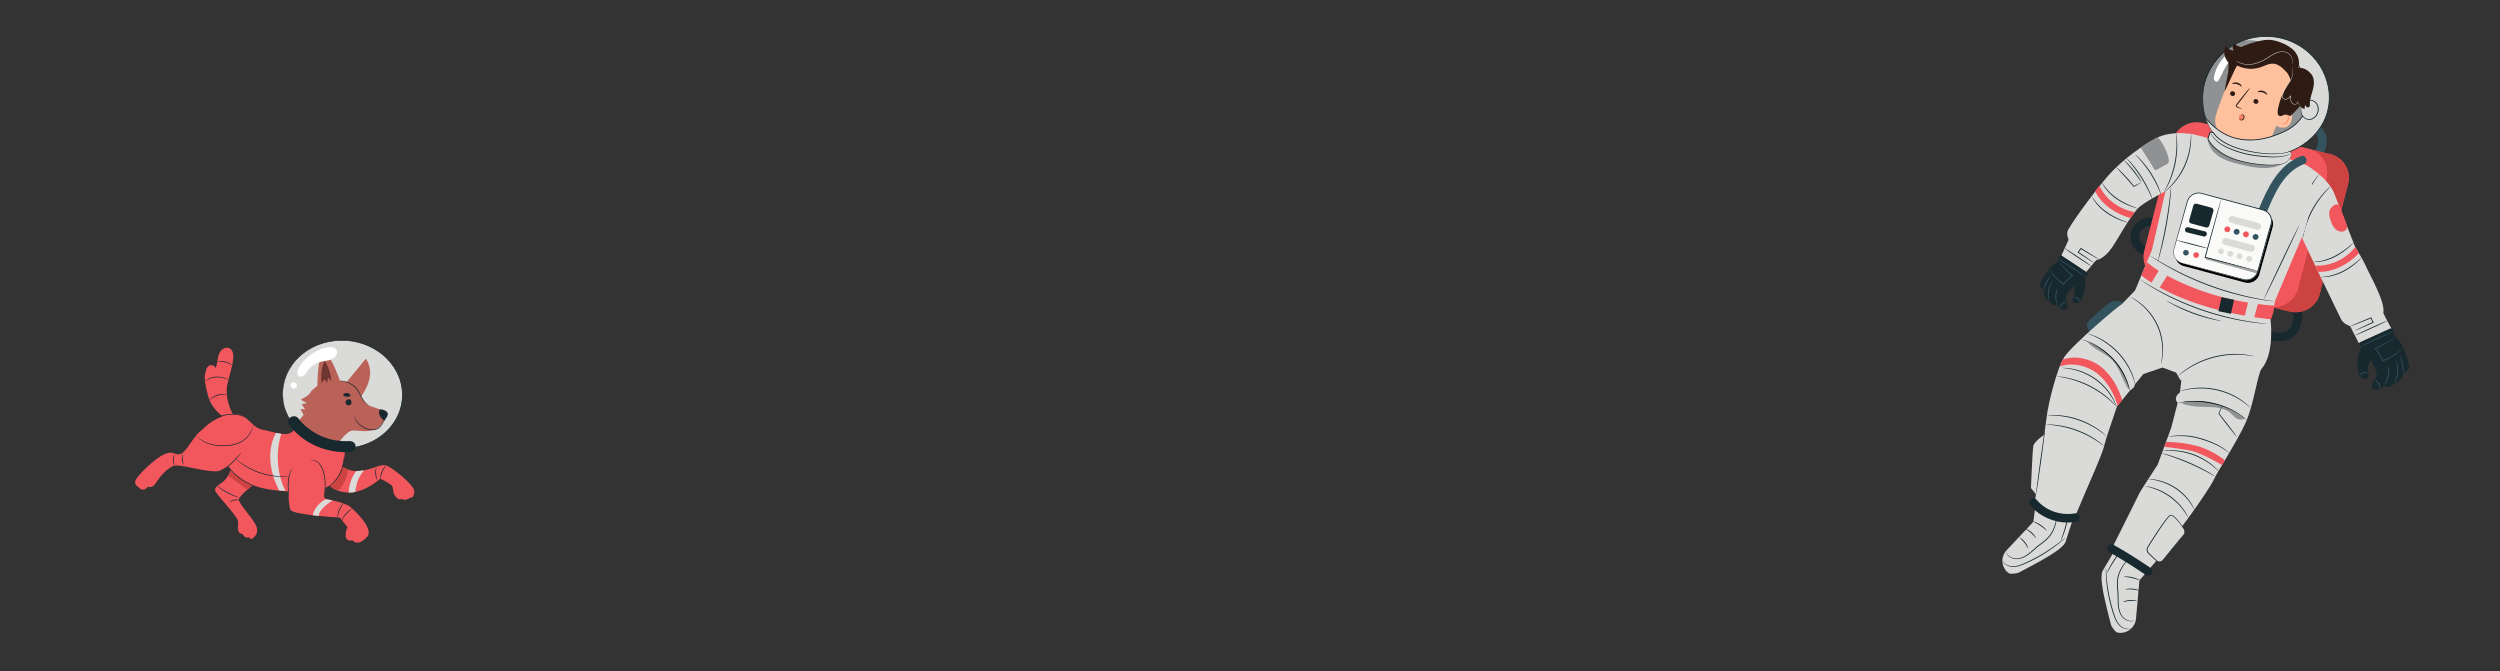 <svg width="1110" height="298" fill="none" xmlns="http://www.w3.org/2000/svg"><rect width="100%" height="100%" fill="#333333" stroke="none"/><path d="M956.265 100.616c-1.019-.287-1.343-.321-2.355-.18-.072.01-.603.123-.257.038a7.128 7.128 0 0 0-1.274.452c-.483.218.196-.164-.24.135-.693.476-1.129.807-1.537 1.433-.399.615-.58 1.113-.712 1.912a6.427 6.427 0 0 0-.069.551c.031-.364.008.347.012.421.01.185.029.369.054.552.011.078.12.553.035.232.109.411.257.82.455 1.198-.163-.311.094.134.133.194.133.203.285.388.432.582.226.297-.138-.098.163.179.135.123.266.248.407.364.187.155.383.303.586.436-.286-.187.204.106.217.114.189.099.383.189.581.27.071.03.644.209.306.12.416.11.834.182 1.264.22 1.032.089 1.709 1.257 1.533 2.19-.204 1.076-1.203 1.601-2.237 1.511-3.779-.328-6.867-3.239-7.613-6.826-.773-3.722 1.261-7.478 4.644-9.186 1.861-.94 4.168-1.18 6.176-.613.994.28 1.736 1.12 1.533 2.19-.175.924-1.238 1.794-2.237 1.511z" fill="#17282F"/><path d="m965.899 239.181-15.994 18.513-1.576 17.596c-.659 3.536-3.972 6.071-7.609 5.668-.35-.039-.639-.101-.838-.187-.783-.339-2.402-2.527-2.604-3.343-2.268-9.151-5.677-21.234-3.502-24.347 1.24-1.775 13.715-23.702 13.715-23.702l18.408 9.802z" fill="#DADBD8"/><path d="M947.053 245.731c-.01-.009-.106.077-.28.252-.173.173-.425.434-.742.776-.631.686-1.548 1.68-2.56 3.01-1.004 1.327-2.13 3.006-2.864 5.104a12.278 12.278 0 0 0-.662 3.399c-.063 1.202.026 2.439.126 3.692.272 2.499.09 4.887.331 7.087.227 2.188 1.028 4.149 2.276 5.331 1.25 1.192 2.723 1.511 3.664 1.465.48-.018.841-.117 1.077-.198.233-.09.349-.152.343-.163-.011-.044-.494.209-1.422.209-.905-.001-2.302-.355-3.461-1.508-1.162-1.151-1.908-3.036-2.112-5.175-.216-2.141-.025-4.567-.297-7.08-.101-1.252-.191-2.471-.134-3.642.049-1.17.28-2.282.62-3.305.695-2.048 1.776-3.718 2.743-5.053.974-1.339 1.856-2.358 2.449-3.074.598-.712.928-1.108.905-1.127z" fill="#17282F"/><path d="M943.026 256.035c-.001.119 1.629.165 3.566.611 1.942.434 3.425 1.094 3.477.988.052-.085-1.389-.922-3.385-1.369-1.993-.458-3.665-.328-3.658-.23zM943.677 261.702c.02.116 1.415-.09 3.125.054 1.711.13 3.052.554 3.092.443.044-.089-1.281-.697-3.058-.833-1.776-.148-3.187.241-3.159.336zM942.556 267.282c.04.111 1.382-.33 3.097-.473 1.713-.158 3.111.043 3.131-.072.028-.096-1.385-.481-3.166-.319-1.781.151-3.106.775-3.062.864zM946.069 279.081c-.011-.042-.443.149-1.255.128-.8-.013-1.993-.318-3.103-1.228-1.12-.895-1.996-2.412-2.631-4.191a69.19 69.19 0 0 1-1.781-5.933 73.703 73.703 0 0 1-1.901-11.088c-.141-1.435-.205-2.6-.26-3.406-.042-.806-.078-1.251-.106-1.251-.028 0-.044.448-.049 1.257.006.808.029 1.98.134 3.423.195 2.886.707 6.87 1.794 11.16a62.409 62.409 0 0 0 1.823 5.963c.664 1.8 1.597 3.368 2.799 4.282 1.187.924 2.449 1.199 3.28 1.165.421-.006.739-.091.949-.148.207-.075.312-.12.307-.133z" fill="#17282F"/><path d="M935.437 254.552c.054.024.4-.615.972-1.635a69.402 69.402 0 0 1 2.354-3.915 69.674 69.674 0 0 1 2.628-3.743c.702-.939 1.147-1.516 1.102-1.553-.039-.032-.56.482-1.325 1.383a37.363 37.363 0 0 0-2.742 3.704 37.289 37.289 0 0 0-2.269 3.998c-.511 1.059-.766 1.74-.72 1.761z" fill="#17282F"/><path d="m905.996 207.534-3.199 24.147-12.273 13.063c-2.234 2.874-1.912 6.997.857 9.361.267.228.51.396.711.482.786.339 3.543.032 4.298-.375 8.473-4.553 19.943-10.265 20.83-13.952.505-2.102 8.677-26.008 8.677-26.008l-19.901-6.718z" fill="#DADBD8"/><path d="M913.797 225.645c-.013-.001-.041.125-.081.366l-.16 1.056c-.141.915-.315 2.245-.67 3.859-.358 1.606-.892 3.523-1.974 5.414a12.39 12.39 0 0 1-2.085 2.689c-.849.834-1.833 1.595-2.851 2.371-2.09 1.504-3.8 3.286-5.569 4.579-1.76 1.302-3.695 2.038-5.354 1.973-1.661-.059-2.875-.833-3.488-1.489-.629-.674-.764-1.196-.806-1.174-.012.003.021.129.11.359.099.226.268.555.579.916.602.714 1.842 1.566 3.593 1.666 1.742.103 3.77-.643 5.582-1.96 1.831-1.316 3.519-3.066 5.597-4.561 1.018-.777 2.016-1.55 2.884-2.409a12.621 12.621 0 0 0 2.129-2.784c1.094-1.953 1.604-3.908 1.929-5.535.322-1.635.455-2.974.548-3.897.044-.462.072-.82.085-1.065.015-.243.016-.372.002-.374z" fill="#17282F"/><path d="M908.713 235.549c.08-.06-.955-1.362-2.652-2.498-1.691-1.146-3.302-1.625-3.33-1.53-.046.109 1.46.738 3.103 1.854 1.652 1.103 2.791 2.255 2.879 2.174zM903.977 238.915c.091-.044-.571-1.331-1.886-2.519-1.307-1.197-2.665-1.747-2.703-1.655-.057.103 1.173.788 2.431 1.943 1.268 1.143 2.058 2.295 2.158 2.231zM900.506 243.509c.097-.028-.328-1.413-1.42-2.807-1.084-1.402-2.333-2.167-2.386-2.082-.074.093 1.026.971 2.068 2.321 1.053 1.341 1.627 2.613 1.738 2.568zM889.181 248.953c-.013.005.025.112.108.312.099.192.25.48.53.789.538.626 1.602 1.355 3.106 1.591 1.507.253 3.327-.133 5.141-.87a66.158 66.158 0 0 0 5.756-2.716 67.522 67.522 0 0 0 9.675-6.258 54.762 54.762 0 0 0 2.687-2.222c.609-.552.937-.866.919-.887-.018-.02-.381.256-1.02.771-.648.506-1.575 1.249-2.758 2.119a77.433 77.433 0 0 1-9.693 6.132 73.133 73.133 0 0 1-5.704 2.727c-1.78.744-3.523 1.136-4.961.929-1.441-.19-2.481-.848-3.033-1.419-.565-.576-.713-1.02-.753-.998z" fill="#17282F"/><path d="M914.979 240.05c.048.02.39-.627.847-1.715a37.2 37.2 0 0 0 1.494-4.355c.477-1.735.785-3.335.95-4.499.165-1.164.202-1.892.151-1.898-.058-.007-.194.706-.429 1.852a69.177 69.177 0 0 1-1.058 4.444 68.134 68.134 0 0 1-1.373 4.359c-.386 1.107-.635 1.79-.582 1.812zM1013.88 128.292c3.33.788 5.93 3.144 7.27 6.208 1.49 3.398 1.24 7.449.01 10.888-1.22 3.369-3.95 5.686-7.62 6.048-3.69.365-7.48-.865-11.04-1.651l-13.807-3.054c-2.395-.529-1.709-4.234.705-3.701l10.45 2.311c3.272.722 6.532 1.57 9.842 2.133 2.48.423 5.39.574 7.02-1.679 1.57-2.169 1.89-5.392 1.47-7.938-.43-2.631-2.27-5.215-5.01-5.864-2.38-.564-1.7-4.27.71-3.701z" fill="#17282F"/><path d="M1027.11 54.999c3.29.364 5.53 3.31 5.92 6.375.44 3.381-1.18 6.53-2.81 9.394-.5.887-1.58 1.35-2.55.897-.89-.413-1.42-1.612-.91-2.505 1.18-2.082 2.58-4.464 2.51-6.773-.02-.602-.09-1.044-.26-1.522-.04-.105-.3-.673-.19-.464-.12-.223-.28-.423-.42-.63-.05-.068-.19-.225-.05-.078a5.647 5.647 0 0 0-.65-.56c-.13-.095-.07-.064-.02-.033.05.03.08.06-.05-.013-.11-.062-.22-.12-.33-.171-.03-.014-.36-.148-.21-.095.15.052-.18-.043-.22-.05a4.534 4.534 0 0 0-.47-.071c-1.03-.114-1.71-1.24-1.53-2.19.2-1.058 1.2-1.625 2.24-1.511z" fill="#33535F"/><path d="m969.668 126.817 46.952 11.483c5.89 1.441 11.87-2.082 13.36-7.868l12.58-48.907c1.48-5.787-2.08-11.645-7.97-13.085l-46.956-11.483c-5.89-1.44-11.871 2.082-13.359 7.867l-12.578 48.908c-1.488 5.786 2.08 11.644 7.971 13.085z" fill="#F2575D"/><path d="M1020.24 138.581c4.55-.392 8.56-3.558 9.74-8.149l12.58-48.907c.3-1.198.4-2.399.3-3.564-.39-4.46-3.6-8.38-8.27-9.521l-9.61-2.35c5.86 1.458 9.41 7.302 7.93 13.074l-12.58 48.908c-1.18 4.591-5.19 7.757-9.74 8.149-.35.029-.7.043-1.05.04-.02.095-.05.192-.07.29l7.15 1.749c1.22.297 2.44.383 3.62.281z" fill="#CC4341"/><path d="m960.017 124.457 46.953 11.483c5.89 1.44 11.87-2.082 13.36-7.868l12.58-48.908c1.48-5.786-2.09-11.644-7.98-13.084l-46.947-11.483c-5.89-1.441-11.872 2.08-13.36 7.867l-12.578 48.908c-1.488 5.785 2.082 11.644 7.972 13.085z" fill="#F2575D"/><path d="M1026.74 75.096s7.42 4.981 9.65 10.749c2.22 5.768 9.26 23.696 9.26 23.696s3.74 6.046 5.16 9.395c1.01 2.374 8.41 15.408 7.38 19.844-.09.415 3.72 7.313 3.72 7.313l-14.62 6.23-3.78-7.446-1.34-.631a6.137 6.137 0 0 1-2.92-2.877l-10.07-20.808-7.99-16.925 5.55-28.54z" fill="#DADBD8"/><path d="M1029.7 77.434c-.02-.017-.31.297-.81.881-.25.29-.55.651-.87 1.096-.32.441-.71.93-1.07 1.514-.77 1.138-1.58 2.566-2.36 4.203a36.847 36.847 0 0 0-2.02 5.533 36.431 36.431 0 0 0-1.01 5.79c-.14 1.8-.16 3.43-.05 4.791.02.682.11 1.294.17 1.832.05.539.13.998.21 1.372.14.748.24 1.159.26 1.153.03-.005-.01-.424-.1-1.177-.06-.375-.12-.834-.15-1.372-.04-.537-.11-1.145-.11-1.823-.07-1.351-.03-2.964.13-4.746.19-1.778.51-3.722 1.04-5.722a37.937 37.937 0 0 1 1.97-5.483c.75-1.629 1.52-3.056 2.26-4.203.34-.59.71-1.085 1.01-1.535.3-.453.58-.827.81-1.129.47-.61.71-.957.69-.975z" fill="#17282F"/><path d="M1034.81 82.708c-.02-.02-.31.223-.81.678-.51.45-1.21 1.145-2.03 2.04-.83.891-1.75 2.013-2.7 3.307a42.54 42.54 0 0 0-2.77 4.417 41.885 41.885 0 0 0-2.15 4.739c-.55 1.5-.98 2.876-1.26 4.049-.29 1.17-.48 2.127-.57 2.795-.09.666-.13 1.035-.11 1.039.03.004.12-.357.27-1.012.13-.657.36-1.6.68-2.753.32-1.156.77-2.513 1.33-3.992.59-1.473 1.3-3.066 2.16-4.683.87-1.61 1.81-3.087 2.72-4.392.93-1.295 1.81-2.424 2.61-3.332a43.41 43.41 0 0 1 1.93-2.114c.47-.486.72-.766.7-.786z" fill="#17282F"/><path d="M1047.38 112.428c-4.69 4.907-11.29 8.461-18.13 8.276l-1.35-2.761c6.89.354 13.65-2.912 17.87-8.273l1.61 2.758z" fill="#F2575D"/><path d="M1027.18 116.336c.01.027.29.037.8.03.51.006 1.26-.059 2.17-.183 1.81-.263 4.3-.947 6.78-2.25 2.49-1.292 4.5-2.848 5.86-4.045a27.83 27.83 0 0 0 1.58-1.468c.35-.362.54-.571.52-.591-.05-.045-.87.711-2.28 1.849-1.4 1.135-3.42 2.637-5.87 3.909-2.44 1.282-4.86 1.993-6.64 2.323-1.79.324-2.92.35-2.92.426zM1030.8 123.009c0 .027.28.036.79.031.51.005 1.26-.059 2.17-.184 1.81-.263 4.3-.947 6.78-2.249 2.49-1.293 4.5-2.849 5.86-4.046.69-.597 1.22-1.104 1.58-1.467.35-.363.54-.572.52-.591-.04-.045-.87.71-2.28 1.848-1.4 1.135-3.41 2.638-5.86 3.909-2.45 1.283-4.87 1.993-6.65 2.323-1.78.325-2.92.35-2.91.426z" fill="#17282F"/><path d="M1034.92 92.408c.46-.542.94-1.098 1.58-1.418.64-.32 1.49-.34 2.01.142.3.272.45.661.59 1.036l2.79 7.415c.15.413.31.839.29 1.278-.03.634-.45 1.212-.99 1.559-1.15.736-2.75.464-3.84-.346-1.1-.81-1.77-2.052-2.27-3.303-.83-2.08-1.47-4.77-.16-6.363z" fill="#F2575D"/><path d="M1045.52 146.83c.01.022.25-.057.66-.221.48-.202 1.06-.445 1.74-.728 1.47-.634 3.51-1.538 5.82-2.583l.18-.081-.08-.176c-.22-.464-.45-.949-.68-1.443-.09-.191-.18-.379-.26-.555l-.08-.17-.18.071c-2.56 1.052-4.86 2.01-6.5 2.719-.83.354-1.49.646-1.94.855l-.52.249-.1.088-.07.022.03-.015c.08.026.11-.014.17-.024l.55-.184c.47-.167 1.15-.42 1.98-.742 1.67-.644 3.98-1.561 6.56-2.606l-.26-.098c.08.176.17.364.26.554.23.494.46.979.68 1.442l.1-.257a318.02 318.02 0 0 0-5.77 2.702c-.66.324-1.22.602-1.69.834-.4.203-.61.324-.6.347zM1059.93 142.428c-.05-.098-3.27 1.276-7.21 3.068-3.93 1.793-7.08 3.325-7.04 3.423.05.098 3.27-1.275 7.21-3.068 3.93-1.792 7.08-3.325 7.04-3.423zM1061.92 147.732l-12.96 5.905c-.51.232-1.11.015-1.34-.482a.989.989 0 0 1 .49-1.321l12.96-5.906a1.027 1.027 0 0 1 1.35.483.994.994 0 0 1-.5 1.321z" fill="#17282F"/><path d="M1048.64 153.157s-2.09 5.043-1.94 8.224c.15 3.183.37 5.542 1.89 6.429 1.52.887 2.91.548 2.91-1.045.01-1.593-.66-2.521.03-4.465.69-1.944 1.28-2.26 1.28-2.26s2.9 4.938 2.41 6.527c-.5 1.588-3.67 5.432-1.31 6.28 2.37.848 4.5-1.614 4.5-1.614s2.36 1.881 4.54-.873c0 0 3.64-.84 4.11-4.828 0 0 2.96-.689 2.53-3.293-.43-2.602-2.16-7.496-3.6-9.738-1.43-2.243-2.34-3.085-2.39-3.225-.05-.141-1.66-2.278-1.66-2.278l-13.3 6.159z" fill="#17282F"/><path d="M1060.28 162.772c-.13.016.36 1.968-.19 4.31-.52 2.352-1.82 3.916-1.71 3.984.04.029.41-.317.86-.993.46-.673.96-1.696 1.24-2.906a9.13 9.13 0 0 0 .15-3.141c-.12-.799-.31-1.266-.35-1.254zM1063.8 159.967c-.13.031.84 2.282.59 5.193-.22 2.914-1.54 4.993-1.42 5.044.04.023.42-.455.85-1.338.42-.88.84-2.187.97-3.677.11-1.49-.1-2.844-.37-3.776-.28-.935-.58-1.464-.62-1.446zM1065.72 158.165c-.11.041.47 1.668.81 3.751.36 2.081.35 3.805.47 3.809.1.01.29-1.744-.07-3.874-.36-2.131-1.12-3.728-1.21-3.686zM1066.81 154.624c-.05-.045-.79.798-2.3 1.89-1.49 1.109-3.81 2.353-6.58 3.534l.26.094c-.41-.88-.89-1.786-1.44-2.684a27.728 27.728 0 0 0-1.95-2.772l-.08.288a49.886 49.886 0 0 0 6.38-3.562c.76-.501 1.35-.922 1.74-1.221.4-.299.6-.474.59-.492-.02-.019-.25.121-.67.386-.48.3-1.07.675-1.79 1.124a61.371 61.371 0 0 1-6.41 3.423l-.22.101.15.188c.66.827 1.31 1.75 1.91 2.74.55.885 1.02 1.777 1.43 2.642l.09.169.17-.075c2.77-1.205 5.1-2.51 6.57-3.689.75-.579 1.29-1.097 1.64-1.472.35-.377.53-.599.51-.612zM1051.29 165.891c.03-.035-.12-.248-.48-.438s-.95-.328-1.58-.155c-.63.175-1.06.6-1.27.945-.21.35-.22.607-.17.619.05.02.16-.19.4-.458.24-.266.63-.586 1.15-.729a2.475 2.475 0 0 1 1.36.034c.35.104.55.227.59.182zM1056.57 172.625c.04.01.17-.256.18-.721.03-.459-.09-1.122-.48-1.732a3.13 3.13 0 0 0-1.38-1.176c-.44-.183-.73-.189-.75-.142-.04.104 1.09.425 1.79 1.527.71 1.1.52 2.241.64 2.244zM1048.33 153.805c.02.05.82-.303 2.11-.885 1.4-.638 3.11-1.421 5.01-2.288 1.89-.882 3.61-1.679 5-2.329 1.27-.608 2.05-1.005 2.03-1.055-.03-.049-.84.259-2.15.803-1.3.545-3.09 1.327-5.05 2.226-1.95.899-3.71 1.748-4.97 2.395-1.25.646-2.01 1.087-1.98 1.133z" fill="#33535F"/><path d="M1021.58 106.386c-.14.273-11.32 26.826-11.32 26.826s-4.01 17.818-7.41 23.341l-55.31-26.534 7.911-19.004 11.955-51.819 7.879.795s38.495 9.935 43.585 11.338c5.1 1.403 7.87 3.767 7.87 3.767s.07 21.377-5.16 31.29z" fill="#DADBD8"/><path d="M998.527 125.573c2.103-.181 3.973-1.617 4.573-3.732l5.95-21.051a4.993 4.993 0 0 0-.39-3.693c.07.35.1.708.09 1.064 0 .568-.12 1.148-.28 1.667l-.45 1.575c-.29 1.045-.59 2.082-.88 3.11-1.16 4.112-2.29 8.078-3.36 11.856-.27.945-.54 1.877-.8 2.798l-.39 1.371c-.15.463-.32.921-.58 1.327-.9 1.459-2.493 2.391-4.115 2.531a4.958 4.958 0 0 1-.656.013c-.934-.013-1.766-.345-2.588-.544l-2.428-.66-4.562-1.241-13.764-3.77-3.737-1.044-.97-.281c-.217-.065-.326-.108-.326-.108s-.476-.064-1.263-.485a4.992 4.992 0 0 1-1.544-1.312 5.126 5.126 0 0 0 3.484 3.134l27.16 7.312a5.255 5.255 0 0 0 1.826.163z" fill="#000"/><path d="M1022.92 72.854c-9.03 3.57-13.04 13.16-16.47 21.366-.94 2.244-4.4.634-3.46-1.607 3.86-9.228 8.53-19.303 18.6-23.286 2.3-.908 3.61 2.622 1.33 3.527z" fill="#33535F"/><path d="m968.864 116.761 27.16 7.311c2.764.744 5.626-.854 6.396-3.569l5.95-21.051c.77-2.714-.85-5.518-3.61-6.263l-27.166-7.311c-2.764-.744-5.627.854-6.394 3.569l-5.951 21.05c-.767 2.715.851 5.519 3.615 6.264z" fill="#FAFAF9"/><path d="M968.864 116.761c.011-.03-.46-.116-1.222-.554a5.014 5.014 0 0 1-2.286-2.913 4.866 4.866 0 0 1-.037-2.677l.906-3.16 2.209-7.706 2.666-9.343c.243-.845.438-1.696.978-2.404a5.036 5.036 0 0 1 2.049-1.684 5.101 5.101 0 0 1 2.712-.404c.462.051.922.193 1.402.321.475.13.952.258 1.433.388l25.026 6.753c1.06.3 2.03.92 2.67 1.793.65.86 1.01 1.926.98 2.986 0 .536-.1 1.04-.26 1.568l-.45 1.575c-.29 1.047-.59 2.084-.88 3.112-1.15 4.114-2.27 8.082-3.34 11.863-.26.944-.52 1.878-.78 2.799-.28.923-.45 1.855-.93 2.614-.94 1.549-2.739 2.474-4.461 2.396-.856-.003-1.678-.322-2.512-.522l-2.431-.649-4.57-1.216-13.798-3.65-3.757-.973-.979-.244c-.222-.052-.338-.069-.338-.069s.109.043.326.108l.97.281 3.737 1.044 13.764 3.77 4.562 1.241 2.428.66c.822.199 1.654.531 2.588.544 1.834.089 3.751-.888 4.771-2.544.26-.406.43-.864.58-1.327l.39-1.371c.26-.921.53-1.853.8-2.798 1.07-3.778 2.2-7.744 3.36-11.856.29-1.028.59-2.065.88-3.11l.45-1.575c.16-.52.28-1.1.28-1.667.03-1.145-.36-2.296-1.06-3.224-.69-.942-1.74-1.616-2.88-1.938-8.884-2.383-17.342-4.655-25.038-6.722l-1.433-.384c-.47-.124-.948-.271-1.454-.327a5.462 5.462 0 0 0-2.904.441 5.385 5.385 0 0 0-2.184 1.808c-.573.757-.784 1.685-1.016 2.507l-2.62 9.356-2.152 7.722-.874 3.171c-.257 1-.185 1.967.071 2.767a5.054 5.054 0 0 0 2.395 2.938c.787.421 1.263.485 1.263.485z" fill="#17282F"/><path d="m987.78 108.68 11.378 3.064c.829.223 1.692-.257 1.922-1.072a1.524 1.524 0 0 0-1.088-1.879l-11.379-3.064a1.568 1.568 0 0 0-1.918 1.072 1.52 1.52 0 0 0 1.085 1.879zM997.393 114.622a1.266 1.266 0 0 0 .904 1.566 1.306 1.306 0 0 0 1.599-.892 1.265 1.265 0 0 0-.904-1.566 1.306 1.306 0 0 0-1.599.892zM993.112 113.47c-.192.678.213 1.38.904 1.566a1.307 1.307 0 0 0 1.599-.892 1.268 1.268 0 0 0-.904-1.567 1.307 1.307 0 0 0-1.599.893zM988.975 112.356a1.268 1.268 0 0 0 .904 1.567 1.307 1.307 0 0 0 1.599-.893 1.267 1.267 0 0 0-.904-1.566 1.306 1.306 0 0 0-1.599.892zM984.838 111.243c-.191.679.213 1.38.905 1.566a1.306 1.306 0 0 0 1.598-.892 1.267 1.267 0 0 0-.903-1.567 1.307 1.307 0 0 0-1.6.893zM990.619 98.916l11.381 3.062c.83.224 1.69-.255 1.92-1.07a1.524 1.524 0 0 0-1.09-1.88l-11.376-3.063c-.83-.223-1.689.256-1.919 1.071a1.52 1.52 0 0 0 1.084 1.88z" fill="#DADBD8"/><path d="M1000.23 104.857c-.19.679.22 1.381.91 1.567.69.185 1.4-.214 1.6-.893.19-.679-.22-1.38-.91-1.566a1.31 1.31 0 0 0-1.6.892z" fill="#33535F"/><path d="M995.952 103.705c-.192.679.213 1.38.905 1.566a1.305 1.305 0 0 0 1.598-.892 1.267 1.267 0 0 0-.903-1.567 1.307 1.307 0 0 0-1.6.893z" fill="#F2575D"/><path d="M991.815 102.591a1.27 1.27 0 0 0 .905 1.567 1.308 1.308 0 0 0 1.599-.893 1.269 1.269 0 0 0-.904-1.567 1.308 1.308 0 0 0-1.6.893z" fill="#33535F"/><path d="M987.679 101.477c-.193.68.213 1.381.904 1.567a1.306 1.306 0 0 0 1.599-.893 1.267 1.267 0 0 0-.904-1.566 1.307 1.307 0 0 0-1.599.892zM1009.59 135.694s-17.11-.864-33.982-7.263c-16.872-6.4-22.366-12.11-22.366-12.11l-2.48 5.958s17.231 15.173 57.518 19.493c0 0 1.88-4.43 1.31-6.078z" fill="#F2575D"/><path d="M986.281 88.216c-.014-.003-.074.165-.177.487l-.431 1.418-1.514 5.232-4.847 17.301-.424 1.534-.052.19.193.05c6.515 1.683 12.346 3.19 16.603 4.288l4.988 1.246 1.36.319c.31.068.47.099.48.086 0-.013-.16-.067-.46-.159-.34-.1-.79-.229-1.34-.388l-4.957-1.363-16.571-4.407.14.239.425-1.534 4.735-17.33 1.391-5.264.359-1.437c.078-.33.112-.504.099-.508z" fill="#17282F"/><path d="M1001.89 121.368c.16-.322.28-.667.39-1.024a6.886 6.886 0 0 1-.3-.063l-1.36-.319-4.988-1.246c-4.222-1.089-9.992-2.581-16.443-4.247l.349.739 22.352 6.16z" fill="#A4A6A5"/><path d="m1002.15 121.442.31-1.075-.01.002a.925.925 0 0 1-.17-.025c-.11.357-.23.702-.39 1.024l.26.074z" fill="#0F191D"/><path d="m1002.45 120.369.01-.002-23.38-6.129.109.231c6.451 1.666 12.221 3.158 16.443 4.247l4.988 1.246 1.36.319c.12.027.22.049.3.063.09.018.15.027.17.025z" fill="#0F191D"/><path d="m972.915 99.23 6.458 1.738a1.28 1.28 0 0 0 1.567-.875l1.793-6.343a1.243 1.243 0 0 0-.886-1.536l-6.457-1.738a1.282 1.282 0 0 0-1.568.876l-1.793 6.342a1.243 1.243 0 0 0 .886 1.536zM971.034 103.185l7.325 1.791a1.194 1.194 0 0 0 1.443-.849 1.16 1.16 0 0 0-.861-1.414l-7.326-1.792a1.194 1.194 0 0 0-1.443.85 1.161 1.161 0 0 0 .862 1.414zM966.578 106.713c-.028.105 2.993.986 6.748 1.968 3.756.982 6.823 1.694 6.852 1.589.029-.104-2.992-.986-6.748-1.968-3.755-.982-6.823-1.693-6.852-1.589z" fill="#17282F"/><path d="M973.878 113.56c.174.66.861 1.055 1.535.882a1.238 1.238 0 0 0 .904-1.508 1.257 1.257 0 0 0-1.534-.883 1.238 1.238 0 0 0-.905 1.509z" fill="#F2575D"/><path d="M969.336 112.515c.174.66.861 1.055 1.534.882a1.236 1.236 0 0 0 .904-1.508 1.255 1.255 0 0 0-1.533-.883 1.238 1.238 0 0 0-.905 1.509z" fill="#33535F"/><path d="m1002.54 134.857-1.82 6.614-4.169-.739 1.827-7.375 4.162 1.5zM962.509 121.993l-3.722 5.803-3.758-1.908 3.952-6.53 3.528 2.635z" fill="#DADBD8"/><path d="M954.665 113.539c-.008.012.159.133.483.354l1.431.952c.62.414 1.387.911 2.298 1.454.908.547 1.93 1.193 3.1 1.838a95.535 95.535 0 0 0 3.834 2.1c1.382.75 2.899 1.475 4.488 2.253a138.001 138.001 0 0 0 10.613 4.474 139.1 139.1 0 0 0 10.992 3.498c1.719.442 3.347.878 4.892 1.208 1.536.365 2.979.648 4.294.9 1.32.272 2.52.447 3.57.623 1.05.181 1.96.303 2.71.394l1.72.209c.39.043.6.06.6.047 0-.014-.2-.057-.59-.125l-1.71-.283a68.98 68.98 0 0 1-2.69-.458c-1.04-.197-2.24-.389-3.55-.679a108.786 108.786 0 0 1-4.277-.944c-1.537-.343-3.159-.789-4.869-1.24a148.402 148.402 0 0 1-10.951-3.517 147.676 147.676 0 0 1-10.594-4.432c-1.589-.767-3.107-1.479-4.492-2.215a106.525 106.525 0 0 1-3.849-2.054c-1.177-.628-2.206-1.256-3.124-1.784a69.98 69.98 0 0 1-2.332-1.395l-1.469-.889c-.338-.2-.52-.3-.528-.289z" fill="#17282F"/><path d="M1005.24 132.702c.1.045 3.67-7.226 7.97-16.24 4.3-9.016 7.71-16.361 7.61-16.406-.1-.045-3.67 7.225-7.97 16.241-4.31 9.014-7.71 16.36-7.61 16.405zM964 82.635c-.027-.002-.094.472-.191 1.33l-.418 3.632c-.362 3.065-.936 7.29-1.759 11.927a213.397 213.397 0 0 1-2.465 11.811l-.863 3.557c-.205.84-.305 1.308-.279 1.315.027.007.178-.448.43-1.276.254-.828.592-2.033.986-3.531a153.389 153.389 0 0 0 4.231-23.775c.147-1.538.245-2.785.292-3.647.049-.863.064-1.34.036-1.343zM984.988 138.182l5.557 1.157 1.368-6.235-5.557-1.157-1.368 6.235z" fill="#17282F"/><path d="M978.838 50.804c3.891 14.772 18.749 21.682 33.812 17.814 15.07-3.868 24.63-17.05 20.74-31.823-3.89-14.77-19.25-23.61-34.319-19.741-15.065 3.868-24.123 18.979-20.233 33.75z" fill="#DADBD8"/><path d="M978.838 50.804s-.017-.15-.071-.437l-.245-1.272-.186-.935c-.06-.345-.077-.73-.123-1.143-.073-.828-.211-1.78-.164-2.861.007-.54-.004-1.11.017-1.708l.196-1.873c.04-.658.203-1.326.345-2.024.142-.699.274-1.428.532-2.153a27.226 27.226 0 0 1 4.743-9.239c2.389-3.053 5.695-5.913 9.822-7.957 2.095-.938 4.328-1.813 6.746-2.255 2.4-.553 4.95-.664 7.52-.548l1.95.183c.65.067 1.29.233 1.94.346l.98.188.96.279c.64.2 1.3.352 1.93.594 2.55.907 4.98 2.239 7.25 3.87.55.43 1.1.863 1.65 1.298.51.483 1.02.97 1.54 1.457.53.466.95 1.046 1.43 1.574l.7.81c.22.283.41.583.62.874.4.598.87 1.15 1.21 1.789.35.628.71 1.259 1.06 1.89.59 1.326 1.23 2.645 1.62 4.063 1.85 5.584 1.55 11.624-.53 16.759-2.16 5.123-5.96 9.28-10.32 12.02-2.15 1.449-4.5 2.422-6.79 3.284l-1.75.53-.86.259-.88.188c-.58.125-1.16.249-1.74.371-.57.098-1.15.154-1.72.232-2.29.322-4.53.267-6.66.134l-1.578-.217c-.518-.077-1.037-.12-1.532-.257-.992-.249-1.989-.409-2.904-.76-3.732-1.186-6.804-3.061-9.112-5.1-2.307-2.045-3.946-4.184-4.976-6.083-.258-.475-.562-.893-.74-1.34l-.551-1.225c-.165-.381-.34-.726-.462-1.055l-.299-.906-.414-1.228c-.095-.277-.154-.416-.154-.416s.033.146.115.427l.376 1.242.282.915c.117.333.286.68.447 1.066l.536 1.24c.174.45.474.875.729 1.355 1.015 1.921 2.647 4.091 4.961 6.171 2.315 2.073 5.409 3.985 9.174 5.2.923.359 1.928.526 2.931.781.499.14 1.024.186 1.547.267l1.594.224c2.15.142 4.41.205 6.72-.113.58-.077 1.17-.132 1.75-.229.58-.122 1.17-.246 1.75-.37l.89-.187.88-.258c.58-.177 1.17-.354 1.77-.532 2.31-.866 4.69-1.846 6.87-3.306 4.42-2.766 8.28-6.976 10.48-12.181 2.12-5.215 2.43-11.36.55-17.02-.4-1.437-1.04-2.775-1.64-4.118-.36-.642-.72-1.28-1.08-1.918-.34-.648-.82-1.21-1.22-1.814-.21-.296-.41-.599-.64-.886l-.71-.822c-.48-.535-.91-1.122-1.45-1.595-.52-.494-1.04-.987-1.56-1.477-.56-.44-1.12-.879-1.68-1.315-2.3-1.652-4.77-2.998-7.35-3.914-.64-.244-1.31-.398-1.95-.6l-.98-.28-.99-.19c-.66-.112-1.31-.28-1.97-.346l-1.97-.182c-2.61-.113-5.2.005-7.62.57-2.447.455-4.706 1.345-6.823 2.302-4.17 2.08-7.501 4.985-9.899 8.08a27.298 27.298 0 0 0-4.734 9.348c-.254.733-.382 1.468-.52 2.174-.138.704-.297 1.377-.33 2.04a756.14 756.14 0 0 0-.181 1.887c-.016.602.001 1.175.001 1.718-.036 1.087.115 2.043.201 2.872.052.414.076.8.143 1.145l.205.936.285 1.265c.066.285.11.428.11.428z" fill="#17282F"/><path d="M1001.32 62.076c4.98-.429 9.59-2.093 13.17-3.795a20.082 20.082 0 0 0 9.74-10.063c2.2-30.937-23.56-30.328-28.286-29.958-.765.296-1.511.615-2.24.942-4.127 2.044-7.433 4.904-9.822 7.957a27.226 27.226 0 0 0-4.743 9.239c-.258.725-.39 1.454-.532 2.153-.142.698-.305 1.366-.345 2.024l-.188 1.794c-.007.148-.013.294-.017.44-.009.468-.002.916-.008 1.347l-.005.137c.01.653.041 1.278.085 1.868.029.299.06.584.084.856.02.182.035.36.05.53.03.247.061.487.093.716l.166.832.245 1.272c.052.274.07.424.071.437.006.013.063.152.154.416l.365 1.085.269.466c6.655 7.996 14.551 9.921 21.694 9.305z" fill="#8F9192"/><path d="M979.183 52.001a26.742 26.742 0 0 1-.213-.715l-.017-.055a8.01 8.01 0 0 1-.115-.427s-.012-.038-.032-.115c.181.782.323 1.219.323 1.219l.054.093z" fill="#A7A9A8"/><path d="m979.191 52.014-.221-.728c.068.24.139.479.213.715l.008.013z" fill="#8F9192"/><path d="m979.357 52.305-.365-1.085a7.004 7.004 0 0 0-.154-.416 6.104 6.104 0 0 0-.071-.437l-.245-1.272-.166-.832c.142.992.308 1.814.45 2.426.02.077.032.115.032.115s.033.146.115.427l.017.055.221.728.166.291zm-1.094-4.757c-.015-.171-.03-.349-.05-.531-.024-.272-.055-.557-.084-.856.036.486.082.95.134 1.387zm-.219-3.255.005-.137c.006-.43-.001-.88.008-1.347-.017.51-.02 1.004-.013 1.484zm.03-1.924.188-1.794c.04-.658.203-1.326.345-2.024.142-.699.274-1.428.532-2.153a27.226 27.226 0 0 1 4.743-9.239c2.389-3.053 5.695-5.913 9.822-7.957a46.482 46.482 0 0 1 2.24-.942l-.179.015c-.363.031-.561.057-.561.057-13.507 6.337-16.779 16.54-17.13 24.037z" fill="#0F191D"/><path d="M992.641 61.401s-7.008-1.618-8.36-4.447c-.763-1.595-1.047-3.637-.312-6.12 1.068-3.602 3.879-10.845 6.501-17.371 2.817-7.014 10.65-10.744 17.99-8.575l.73.216c7.72 2.775 9.61 10.774 6.55 18.287l-6.96 17.07s-5.14 1.754-8.62 1.691c-3.473-.062-7.519-.75-7.519-.75z" fill="#FFC19D"/><path d="M990.218 41.184c-.194.554.124 1.17.709 1.378.585.207 1.216-.074 1.409-.628.194-.554-.123-1.17-.708-1.378-.585-.207-1.216.074-1.41.628zM991.06 37.218c.092.178 1.094-.175 2.255.172 1.165.329 1.836 1.168 2.005 1.065.081-.043.022-.333-.267-.709-.284-.372-.827-.813-1.552-1.024-.725-.21-1.415-.128-1.848.037-.44.164-.639.377-.593.46zM1000.57 44.667c-.19.554.12 1.17.71 1.378.58.207 1.21-.073 1.41-.628.19-.554-.13-1.171-.71-1.378-.59-.208-1.22.074-1.41.628zM1002.37 40.848c.09.178 1.09-.174 2.25.171 1.17.33 1.84 1.17 2.01 1.067.08-.044.02-.333-.27-.709-.28-.373-.83-.814-1.55-1.025-.73-.21-1.42-.128-1.85.037-.44.163-.64.378-.59.459zM995.482 48.388c.025-.063-.659-.4-1.784-.892-.287-.118-.55-.259-.538-.473-.005-.23.217-.508.466-.805l1.565-1.96c2.198-2.8 3.885-5.138 3.77-5.224-.116-.085-1.991 2.115-4.189 4.915-.534.693-1.045 1.352-1.532 1.985-.215.298-.524.617-.508 1.098.012.242.18.464.355.57.173.114.339.166.483.218 1.158.41 1.887.631 1.912.568z" fill="#2D1B14"/><path d="M1013.42 48.708c.14-.016 5.66.026 3.92 5.055-1.74 5.03-6.86 2.102-6.82 1.955.04-.147 2.9-7.01 2.9-7.01z" fill="#FFC19D"/><path d="M1013.08 54.523c.03-.01.07.09.2.208.12.115.36.244.66.234.61-.017 1.36-.71 1.69-1.609.18-.453.23-.921.19-1.336-.03-.42-.18-.757-.44-.894a.487.487 0 0 0-.61.066c-.12.118-.12.23-.15.229-.02.008-.08-.12.03-.315a.634.634 0 0 1 .31-.248.728.728 0 0 1 .54.035c.39.156.62.63.66 1.087.07.464.02.994-.17 1.504-.39 1.002-1.24 1.776-2.05 1.742-.4-.026-.66-.232-.77-.402-.12-.177-.11-.298-.09-.301z" fill="#F57F62"/><path d="M1007.1 74.54c2.25-.193 4.46-.753 6.43-1.826l-9.14-2.906c-.97-.007-1.93-.054-2.86-.116l-1.594-.224c-.523-.08-1.048-.127-1.547-.267-1.003-.254-2.008-.422-2.931-.78a25.968 25.968 0 0 1-7.51-3.844l-7.725-2.457c.278 1.36.768 2.686 1.514 3.864 1.362 2.15 3.522 3.725 5.858 4.802 2.334 1.077 4.858 1.698 7.369 2.288 3.082.724 6.196 1.415 9.366 1.53.92.034 1.85.016 2.77-.064z" fill="#8F9192"/><path d="m1003.35 69.477-14.67-4.668a25.94 25.94 0 0 0 6.866 3.348c.915.351 1.912.511 2.904.76.495.137 1.014.18 1.532.257l1.578.217c.59.036 1.19.068 1.79.086z" fill="#8F9192"/><path d="m1004.39 69.808-1.04-.331c-.6-.018-1.2-.05-1.79-.086l-1.578-.217c-.518-.077-1.037-.12-1.532-.257-.992-.249-1.989-.409-2.904-.76a25.94 25.94 0 0 1-6.866-3.347l-.732-.233a25.968 25.968 0 0 0 7.51 3.843c.923.359 1.928.526 2.931.781.499.14 1.024.186 1.547.267l1.594.224c.93.062 1.89.109 2.86.116z" fill="#0F191D"/><path d="m1017.15 69.241.37-1.109-.9-.833s-5.78 2.406-18.138-.16c-12.983-2.695-15.75-8.241-15.75-8.241l-1.409-.284-1.034 3.017s3.291 8.234 18.646 10.79c7.475 1.243 11.845.964 14.355.35a5.403 5.403 0 0 0 3.86-3.53z" fill="#DADBD8"/><path d="M1017.15 69.241c-.02-.007-.11.274-.37.76a5.399 5.399 0 0 1-3.14 2.575c-.61.18-1.31.302-2.06.4-1.5.188-3.23.23-5.14.14-1.9-.088-3.99-.318-6.21-.655-2.22-.345-4.571-.83-6.973-1.586-2.398-.753-4.849-1.807-7.11-3.324a20.906 20.906 0 0 1-3.201-2.61c-.972-.99-1.876-2.128-2.47-3.382l.003.133.213-.623.819-2.393-.228.13 1.408.283-.138-.105c.574.97 1.329 1.724 2.128 2.421.811.676 1.651 1.302 2.542 1.817 1.761 1.065 3.607 1.853 5.42 2.495 3.647 1.254 7.169 1.923 10.327 2.338 6.33.815 11.27.227 13.68-.7l-.07-.01c.41.368.67.61.9.82l-.01-.047c-.11.361-.19.637-.25.845-.06.185-.08.276-.07.278.01.002.04-.084.11-.264.07-.206.17-.477.3-.831l.01-.026-.02-.02c-.23-.215-.49-.466-.88-.846l-.03-.026-.04.014c-2.39.842-7.3 1.367-13.59.51-3.136-.435-6.637-1.122-10.241-2.376-1.792-.643-3.614-1.427-5.342-2.478-.875-.508-1.695-1.123-2.485-1.784-.772-.668-1.521-1.44-2.031-2.303l-.052-.087-.087-.017-1.408-.284-.174-.035-.056.165-.82 2.392-.214.624-.025.075.029.059c1.322 2.683 3.547 4.62 5.824 6.165 2.303 1.538 4.789 2.597 7.215 3.348 2.428.755 4.807 1.232 7.037 1.564 2.23.325 4.33.54 6.25.61 1.92.075 3.67.012 5.18-.199.76-.11 1.46-.241 2.09-.439a5.49 5.49 0 0 0 1.59-.835 5.251 5.251 0 0 0 1.56-1.88c.24-.505.3-.796.3-.796z" fill="#17282F"/><path d="M995.204 18.332s-.97.405-2.695 1.34l-1.422.813-1.641 1.08c-.575.41-1.177.874-1.819 1.366-.6.542-1.291 1.06-1.916 1.718a25.201 25.201 0 0 0-6.704 10.94c-.724 2.378-1.138 5.005-1.172 7.774-.024 2.767.267 5.678 1.123 8.6l.004.014.01.018c.152.265.323.565.496.864l.007.014.011.011c2.858 3.463 6.766 6.561 11.556 8.234 4.808 1.588 10.298 1.628 15.518.253 2.43-.617 4.77-1.46 7-2.455 2.25-.95 4.32-2.27 6.05-3.88a20.234 20.234 0 0 0 4.18-5.48c.14-.25.27-.5.38-.756l.18-.381.04-.095.01-.024.02-.088v-.052l.01-.206c.02-.552.03-1.101.05-1.647.06-1.091.01-2.17-.03-3.236 0-1.068-.16-2.113-.24-3.15-.12-1.032-.32-2.04-.49-3.037-.12-.49-.25-.979-.37-1.463l-.18-.723-.23-.702c-.16-.466-.31-.929-.47-1.387-.19-.445-.38-.886-.57-1.324-.09-.217-.18-.438-.28-.651l-.34-.622c-.22-.41-.43-.83-.67-1.22-.51-.77-.98-1.54-1.56-2.216-.53-.718-1.17-1.32-1.75-1.944-.64-.563-1.24-1.146-1.91-1.615-.64-.513-1.33-.917-1.99-1.34-.68-.367-1.33-.762-2.01-1.049-1.33-.64-2.67-1.07-3.91-1.436-2.52-.683-4.76-.97-6.59-1.064a32.662 32.662 0 0 0-4.225.029c-.481.037-.847.079-1.092.11a4.327 4.327 0 0 0-.369.065s.126-.004.373-.024l1.094-.073c.961-.045 2.383-.079 4.209.044 1.82.118 4.04.427 6.53 1.124 1.24.372 2.55.81 3.87 1.45.67.288 1.31.682 1.99 1.05.64.42 1.32.824 1.94 1.334.66.466 1.25 1.045 1.88 1.602.57.618 1.2 1.214 1.71 1.923.57.67 1.04 1.432 1.53 2.191.24.386.44.801.66 1.205l.33.615c.1.21.19.428.28.644.19.432.37.869.56 1.308.15.454.3.911.45 1.372l.23.695.18.715c.12.48.23.962.35 1.448.17.986.37 1.986.48 3.009.08 1.028.24 2.063.24 3.123.03 1.058.08 2.128.01 3.213-.01.541-.03 1.087-.05 1.635l-.01.206v.051l.01-.038-.01.023-.04.094-.17.373c-.12.252-.25.497-.37.742a20.012 20.012 0 0 1-4.12 5.371c-1.7 1.58-3.72 2.864-5.95 3.804-2.2.987-4.52 1.82-6.93 2.43-5.16 1.36-10.563 1.318-15.291-.236-4.707-1.638-8.563-4.677-11.402-8.096l.017.025-.498-.864.014.032c-.843-2.853-1.148-5.755-1.132-8.487.023-2.74.422-5.339 1.127-7.694a25.12 25.12 0 0 1 6.568-10.872c.614-.658 1.296-1.179 1.886-1.724.634-.494 1.227-.962 1.794-1.377l1.619-1.096 1.404-.833c.832-.513 1.52-.81 1.961-1.063l.508-.271a.912.912 0 0 0 .169-.103z" fill="#17282F"/><path d="M1021.77 48.016c-.49 2.328.77 4.548 2.81 4.96 2.05.411 4.11-1.142 4.6-3.47.5-2.328-.76-4.548-2.81-4.96-2.04-.411-4.1 1.142-4.6 3.47z" fill="#DADBD8"/><path d="M1021.77 48.016c.04.009.11-.341.38-.914.27-.557.78-1.376 1.75-1.955.48-.281 1.07-.485 1.72-.502.65-.003 1.35.18 1.93.611 1.19.841 1.81 2.57 1.44 4.21-.33 1.648-1.6 3-3.03 3.312-.71.171-1.43.07-2.02-.182a3.606 3.606 0 0 1-1.39-1.128c-.65-.907-.78-1.852-.8-2.468-.01-.629.06-.978.02-.984-.01-.003-.04.081-.08.247-.04.164-.08.413-.1.737-.02.635.06 1.632.73 2.627.34.486.83.955 1.48 1.264.64.293 1.44.419 2.24.24 1.6-.332 2.98-1.808 3.34-3.586.4-1.77-.27-3.659-1.61-4.58a3.57 3.57 0 0 0-2.16-.646c-.72.035-1.36.276-1.86.593a4.48 4.48 0 0 0-1.74 2.131c-.12.303-.18.547-.21.714-.03.168-.04.256-.03.26z" fill="#17282F"/><path d="M983.086 33.68c1.424-6.167 6.268-11.651 12.508-13.23.406-.104.715-.125 1.095.047s.781.669.742 1.141c-.093 2.266-5.591 2.976-7.528 5.475-1.936 2.499-3.152 5.23-4.538 8.059-.212.432-.473.906-.94 1.047-.566.17-1.173-.273-1.373-.82-.2-.546-.096-1.152.034-1.72z" fill="#fff"/><path d="M981.305 58.845c-.012.006.046.13.168.363.125.23.32.565.601.978a14.85 14.85 0 0 0 2.861 3.122c.695.574 1.54 1.112 2.475 1.606.931.504 1.957.989 3.056 1.449a40.865 40.865 0 0 0 7.406 2.303c2.698.563 5.318.851 7.698 1.03 2.38.186 4.55.222 6.35.04 1.81-.169 3.24-.564 4.19-.921.46-.19.82-.346 1.06-.477.23-.124.35-.194.35-.206-.02-.035-.52.218-1.47.54-.95.31-2.36.657-4.15.787-1.79.146-3.93.081-6.3-.122-2.37-.199-4.97-.496-7.643-1.054a42.29 42.29 0 0 1-7.347-2.253 35.576 35.576 0 0 1-3.042-1.402c-.936-.48-1.759-.985-2.454-1.536a16.065 16.065 0 0 1-2.913-2.994c-.595-.792-.865-1.271-.896-1.253z" fill="#17282F"/><path d="M994.535 51.139a1.124 1.124 0 0 1 1.216-.109c.379.205.612.636.587 1.06a1.253 1.253 0 0 1-.687 1.016c-.444.22-1.038.15-1.367-.215-.329-.363-.306-1.266.251-1.752z" fill="#F57F62"/><path d="M994.223 52.807c-.04.021.083.33.548.558.225.103.566.189.925.032.332-.165.587-.465.732-.827.131-.372.193-.714.076-1.09-.152-.335-.354-.54-.609-.672a1.056 1.056 0 0 0-.596-.072c-.134.02-.204.051-.203.077-.013.072.326.043.663.238.143.094.321.328.397.546.058.204.01.556-.099.83a1.32 1.32 0 0 1-.525.647c-.206.11-.461.09-.658.033-.406-.123-.605-.34-.651-.3z" fill="#2D1B14"/><path d="M975.285 59.99c-.286-.19-10.427-2.488-17.844 1.292-4.651 2.373-14.702 9.06-21.373 16.684-6.67 7.625-17.963 23.139-18.174 25.055-.211 1.915.575 3.397.575 3.397l-3.207 7.049 10.973 7.293 4.469-5.25s2.692-.266 5.867-4.049c3.174-3.781 9.381-16.374 13.544-19.772 4.163-3.4 18.19-10.383 19.442-10.783 1.253-.4 5.728-20.915 5.728-20.915z" fill="#DADBD8"/><path d="M929.71 116.678c.028-.04-.701-.579-1.93-1.437a308.908 308.908 0 0 0-4.928-3.355l.052.268.86-1.238.33-.478-.27.057a352.287 352.287 0 0 0 5.677 3.376c.727.419 1.316.753 1.727.976.205.111.367.195.477.248.062.018.083.061.159.046l.021.018-.058-.031-.08-.099-.44-.307c-.387-.262-.953-.63-1.661-1.081-1.415-.9-3.391-2.128-5.611-3.479l-.162-.098-.108.155-.33.476-.857 1.242-.111.162.163.107a318.103 318.103 0 0 0 5.003 3.247c1.268.802 2.049 1.266 2.077 1.225zM916.597 110.196c-.063.09 2.538 1.925 5.807 4.098 3.271 2.174 5.971 3.863 6.034 3.774.061-.09-2.539-1.925-5.809-4.099-3.27-2.173-5.971-3.862-6.032-3.773zM939.573 74.273c-.04.04.543.654 1.484 1.644.94.99 2.232 2.362 3.609 3.92a142.117 142.117 0 0 1 2.631 3.065l.093.111.122-.07a92.139 92.139 0 0 0 2.207-1.307c.526-.323.816-.523.799-.553-.018-.03-.341.112-.895.387-.553.276-1.338.684-2.277 1.186l.216.04a65.824 65.824 0 0 0-6.303-6.974c-.995-.943-1.649-1.487-1.686-1.449zM943.252 71.255c-.041.04.408.56 1.132 1.4.724.838 1.714 2.004 2.757 3.331a93.984 93.984 0 0 1 2.58 3.466c.642.9 1.04 1.46 1.089 1.43.045-.026-.268-.638-.852-1.583a40.739 40.739 0 0 0-2.501-3.553 40.814 40.814 0 0 0-2.862-3.277c-.782-.796-1.305-1.25-1.343-1.214z" fill="#17282F"/><path d="M944.077 70.126c-.02.019.17.262.531.687.363.422.881 1.038 1.51 1.808a64.445 64.445 0 0 1 4.531 6.28 64.228 64.228 0 0 1 3.708 6.786c.421.895.752 1.625.974 2.133.227.506.364.782.39.773.026-.01-.062-.304-.245-.829a33.427 33.427 0 0 0-.861-2.19 50.263 50.263 0 0 0-3.626-6.88 50.491 50.491 0 0 0-4.654-6.25 33.384 33.384 0 0 0-1.612-1.734c-.397-.394-.626-.603-.646-.584zM948.08 68.636c-.046.046.806.893 2.083 2.344a51.48 51.48 0 0 1 4.539 6.004 51.082 51.082 0 0 1 3.569 6.61c.786 1.756 1.198 2.875 1.26 2.854.026-.009-.051-.297-.213-.813a28.043 28.043 0 0 0-.787-2.15c-.721-1.794-1.89-4.215-3.491-6.71-1.606-2.493-3.327-4.57-4.667-5.98a28.398 28.398 0 0 0-1.638-1.621c-.404-.366-.636-.558-.655-.538z" fill="#17282F"/><path d="M951.155 65.075c1.943-1.307 3.717-2.392 5.155-3.19-.547.298-1.2.664-1.941 1.104a48.053 48.053 0 0 0-3.214 2.086z" fill="#A7A9A8"/><path d="M957.17 75.495c.215-.018.432-.129.626-.237l4.099-2.28c.334-.187.682-.386.885-.706.287-.453.215-1.033.117-1.556-.687-3.644-2.469-6.812-4.712-9.788 0 0-.687.314-1.875.958-1.438.797-3.212 1.882-5.155 3.19a27.34 27.34 0 0 0-.625.452c2.164 3.632 3.691 5.768 5.856 9.4.13.219.281.454.525.538.085.03.172.037.259.03z" fill="#8F9192"/><path d="m914.34 115.118 11.101 7.379a.965.965 0 0 0 1.324-.252.923.923 0 0 0-.251-1.299l-11.1-7.378a.966.966 0 0 0-1.325.251.924.924 0 0 0 .251 1.299z" fill="#17282F"/><path d="M925.617 122.143s.648 4.667-.172 7.311c-.82 2.645-1.523 4.582-2.994 5.016-1.47.435-2.563-.135-2.221-1.476.344-1.34 1.107-1.983.954-3.758-.153-1.775-.578-2.161-.578-2.161s-3.523 3.554-3.454 4.991c.068 1.438 1.898 5.32-.279 5.546-2.175.228-3.427-2.278-3.427-2.278s-2.397 1.096-3.623-1.664c0 0-2.874-1.453-2.401-4.902 0 0-2.335-1.187-1.404-3.287.932-2.1 3.459-5.857 5.155-7.448 1.696-1.592 2.642-2.113 2.717-2.221.073-.108.781-1.206.781-1.206l10.946 7.537z" fill="#17282F"/><path d="M913.728 127.838c-.071-.069-1.102 1.467-1.154 3.653-.079 2.188.859 3.773.933 3.708.119-.042-.612-1.622-.535-3.697.047-2.076.872-3.616.756-3.664zM911.383 124.759c-.037-.028-.41.351-.852 1.08-.443.726-.918 1.822-1.146 3.102-.224 1.282-.151 2.469.018 3.297.168.83.39 1.309.433 1.295.128-.023-.515-2.04-.057-4.526.419-2.492 1.716-4.186 1.604-4.248zM910.16 122.849c-.08-.063-1.079 1.119-1.843 2.841-.775 1.719-.982 3.238-.88 3.253.115.025.491-1.423 1.245-3.097.743-1.677 1.575-2.931 1.478-2.997zM910.021 119.649c-.02.01.073.233.283.623.212.39.556.938 1.052 1.58.978 1.297 2.647 2.875 4.716 4.459l.149.114.122-.145a25.106 25.106 0 0 1 3.984-3.835l.192-.147-.188-.149a52.858 52.858 0 0 1-4.641-4.182c-1.092-1.106-1.711-1.796-1.75-1.764-.018.015.115.206.38.54.265.334.665.81 1.19 1.389a41.833 41.833 0 0 0 4.576 4.31l.004-.296a23.615 23.615 0 0 0-2.248 1.932 23.633 23.633 0 0 0-1.801 1.962l.271-.03c-2.071-1.56-3.743-3.076-4.76-4.311-1.032-1.223-1.477-2.081-1.531-2.05zM920.605 132.304c.03.102.852-.218 1.673.241.819.464.952 1.32 1.057 1.293.049-.002.101-.221.004-.563a1.849 1.849 0 0 0-.861-1.07 1.915 1.915 0 0 0-1.378-.189c-.351.09-.519.245-.495.288zM914.694 136.882c.113.02.214-.968 1.042-1.737.824-.774 1.833-.824 1.818-.936.001-.049-.25-.112-.659-.051a2.754 2.754 0 0 0-1.433.704 2.665 2.665 0 0 0-.787 1.371c-.082.398-.031.647.019.649zM913.993 115.006c-.061.091 2.506 1.847 5.733 3.924s5.892 3.687 5.953 3.595c.06-.089-2.506-1.846-5.734-3.923-3.227-2.076-5.892-3.686-5.952-3.596z" fill="#33535F"/><path d="M946.004 96.844c-6.581-1.811-12.813-5.923-15.771-11.966l1.884-2.453c2.825 6.163 8.868 10.543 15.649 11.743l-1.762 2.676z" fill="#F2575D"/><path d="M933.243 81.055c-.024.013.096.264.336.708.23.45.627 1.066 1.155 1.801 1.067 1.461 2.822 3.31 5.135 4.872 2.306 1.57 4.632 2.6 6.338 3.236.854.321 1.556.552 2.047.692.491.142.766.208.774.182.02-.06-1.042-.432-2.714-1.13-1.668-.7-3.947-1.756-6.217-3.302-2.277-1.538-4.026-3.318-5.137-4.717-1.109-1.404-1.65-2.38-1.717-2.342zM928.855 87.29c-.025.013.096.264.335.709.23.45.627 1.066 1.156 1.802 1.067 1.46 2.821 3.31 5.134 4.87 2.306 1.57 4.632 2.6 6.338 3.237.855.321 1.556.552 2.048.691.49.142.765.208.774.183.02-.06-1.043-.432-2.714-1.131-1.669-.699-3.947-1.755-6.217-3.302-2.277-1.537-4.027-3.317-5.137-4.716-1.109-1.405-1.65-2.38-1.717-2.342zM972.824 59.534c-.028 0-.058.405-.091 1.135-.02.73-.102 1.785-.25 3.08a34.91 34.91 0 0 1-.831 4.499 34.713 34.713 0 0 1-1.839 5.293 34.17 34.17 0 0 1-2.755 4.899 33.698 33.698 0 0 1-2.858 3.616c-.888.97-1.64 1.73-2.187 2.226-.538.506-.828.796-.811.816.018.022.342-.23.916-.704.58-.463 1.368-1.197 2.291-2.152a30.742 30.742 0 0 0 2.954-3.6 32.291 32.291 0 0 0 2.815-4.944 32.708 32.708 0 0 0 1.831-5.365c.41-1.695.637-3.248.755-4.557.113-1.308.152-2.372.125-3.105-.016-.733-.037-1.138-.065-1.137z" fill="#17282F"/><path d="M966.193 59.161c-.027.004-.011.38.041 1.058.061.675.111 1.657.133 2.869.031 1.211-.017 2.654-.136 4.251a47.874 47.874 0 0 1-.736 5.157 47.977 47.977 0 0 1-1.351 5.038c-.519 1.519-1.043 2.87-1.549 3.978a42.534 42.534 0 0 1-1.252 2.6c-.314.605-.478.948-.454.96.024.014.233-.302.59-.888.365-.582.84-1.455 1.373-2.558.542-1.101 1.098-2.453 1.641-3.979a43.504 43.504 0 0 0 1.394-5.076c.367-1.83.588-3.596.711-5.206.099-1.612.118-3.068.051-4.287-.058-1.219-.152-2.202-.26-2.875-.1-.675-.168-1.045-.196-1.042z" fill="#17282F"/><path d="M943.263 134.518s-3.999-1.776-6.155-.383c-2.156 1.394-11.24 9.006-10.701 10.181.541 1.174 1.463 3.857 1.463 3.857l15.393-13.655z" fill="#33535F"/><path d="M949.826 219.073c.08-.377 8.175-12.762 8.175-12.762l6.001-16.344 2.884-11.077s-2.34-2.172.985-4.647l.741-6.007 39.498-26.419s1.95 15.036-3.93 21.88c-1.78 2.06-3.45 15.976-7.184 24.131-3.731 8.156-12.865 22.297-13.963 24.958-1.098 2.66-11.356 17.693-15.583 22.536-5.007 5.737-13.971 17.934-13.971 17.934l-15.703-9.95s11.97-23.856 12.05-24.233zM942.09 135.072c-.821.098-21.952 17.981-25.506 23.422-3.555 5.441-6.96 20.866-7.446 23.78-.485 2.915-5.601 39.866-5.686 40.896-.086 1.031 8.941 8.622 17.852 6.223l5.479-12.879s6.172-13.864 7.307-17.957l1.135-4.094 4.701-13.986 5.886-7.232c1.23-.629 1.937-1.489 2.104-2.586l3.735-4.588 8.478-2.878s3.177-6.172.47-16.671c-2.708-10.498-12.614-17.573-12.614-17.573l-5.895 6.123z" fill="#DADBD8"/><path d="M989.792 201.215c.022-.019-.233-.334-.78-.816-.547-.483-1.386-1.13-2.496-1.822-2.212-1.393-5.539-2.895-9.387-3.998-.969-.254-1.901-.535-2.835-.717a25.772 25.772 0 0 0-2.701-.412 32.173 32.173 0 0 0-4.617-.096c-1.314.065-2.37.193-3.095.307-.726.115-1.121.216-1.115.242.004.027.406-.023 1.134-.09a42.866 42.866 0 0 1 3.085-.182 35.409 35.409 0 0 1 4.568.178c1.715.166 3.549.604 5.463 1.146 3.818 1.095 7.124 2.539 9.352 3.858a24.18 24.18 0 0 1 2.543 1.702c.573.442.861.717.881.7z" fill="#17282F"/><path d="M987.874 204.41s-5.598-4.749-13.05-6.569c-7.453-1.82-13.131-1.584-13.131-1.584l-.783 2.131s8.964.944 12.708 1.953c4.658 1.254 13.015 6.161 13.015 6.161l1.241-2.092z" fill="#F2575D"/><path d="M948.068 170.728c.027-.006-.062-.447-.247-1.244-.086-.4-.207-.886-.396-1.436-.184-.551-.36-1.192-.654-1.865a22.417 22.417 0 0 0-.97-2.193c-.358-.787-.838-1.577-1.324-2.418a33.532 33.532 0 0 0-3.837-5.031 34.07 34.07 0 0 0-4.795-4.165c-.816-.544-1.579-1.079-2.349-1.493-.745-.453-1.476-.809-2.147-1.128-.658-.342-1.295-.566-1.84-.791a12.814 12.814 0 0 0-1.425-.505c-.793-.246-1.234-.368-1.243-.343-.008.026.417.198 1.19.487.389.138.862.315 1.393.563.532.242 1.155.482 1.799.837.657.332 1.373.699 2.103 1.159.754.422 1.501.961 2.302 1.506a35.674 35.674 0 0 1 4.719 4.139 35.181 35.181 0 0 1 3.816 4.954c.489.827.975 1.602 1.341 2.374.408.752.722 1.482 1.005 2.152.308.659.501 1.288.703 1.829.209.539.351 1.016.459 1.407.229.781.37 1.211.397 1.205z" fill="#17282F"/><path d="M945.564 173.336c.027-.006-.063-.448-.247-1.244-.086-.4-.207-.886-.397-1.436-.183-.551-.359-1.192-.653-1.865-.269-.682-.571-1.426-.97-2.192-.358-.787-.838-1.577-1.324-2.419a33.532 33.532 0 0 0-3.837-5.031 34.03 34.03 0 0 0-4.796-4.166c-.815-.543-1.578-1.078-2.348-1.491a23.043 23.043 0 0 0-2.147-1.129c-.658-.343-1.295-.566-1.84-.791a12.682 12.682 0 0 0-1.425-.505c-.793-.246-1.235-.369-1.243-.343-.008.026.417.198 1.19.486.389.139.862.316 1.392.565.532.242 1.156.481 1.8.837.656.331 1.372.698 2.103 1.158.754.422 1.501.96 2.302 1.505a35.689 35.689 0 0 1 4.718 4.14 35.243 35.243 0 0 1 3.817 4.953c.488.828.974 1.603 1.341 2.375.408.753.722 1.483 1.004 2.152.309.659.502 1.288.704 1.829.209.539.351 1.016.459 1.408.229.78.37 1.21.397 1.204z" fill="#17282F"/><path d="m1002.77 156.023 2.41-6.073-35.732-14.026-20.07-7.332-1.838 1.427 12.589 33.174 6.045 2.227 1.998 3.476 35.098-11.831" fill="#DADBD8"/><path d="M945.847 131.82c-.016.028.417.275 1.178.746a29.16 29.16 0 0 1 3.079 2.199c2.475 1.988 5.536 5.291 7.555 9.688 2.022 4.398 2.52 8.843 2.402 11.985a28.387 28.387 0 0 1-.356 3.727c-.144.875-.241 1.357-.209 1.364.013.004.053-.114.116-.34.058-.227.162-.559.246-.997.194-.87.398-2.149.485-3.744.193-3.171-.267-7.69-2.32-12.157-2.051-4.465-5.195-7.789-7.74-9.742-1.274-.988-2.385-1.682-3.177-2.113-.39-.227-.712-.37-.923-.477-.215-.104-.329-.151-.336-.139zM967.07 166.945c.01.009.115-.062.308-.206l.827-.646c.351-.288.787-.633 1.322-.998.53-.369 1.109-.822 1.809-1.24.684-.44 1.435-.916 2.283-1.363.824-.486 1.755-.912 2.722-1.382a43.83 43.83 0 0 1 6.594-2.345 43.854 43.854 0 0 1 6.91-1.16c1.077-.06 2.1-.142 3.06-.119.96-.022 1.853.029 2.667.079.817.024 1.548.137 2.193.202.647.057 1.198.147 1.648.227l1.037.16c.24.033.37.044.37.03.01-.013-.11-.049-.35-.107l-1.028-.233a15.439 15.439 0 0 0-1.646-.294c-.646-.086-1.379-.219-2.201-.261a28.706 28.706 0 0 0-2.688-.128c-.968-.037-2 .033-3.089.084-2.17.172-4.547.522-6.984 1.141a41.899 41.899 0 0 0-6.649 2.397c-.972.483-1.906.924-2.731 1.427a28.11 28.11 0 0 0-2.275 1.416c-.695.435-1.267.907-1.788 1.295-.525.384-.949.748-1.286 1.056l-.781.703c-.175.164-.262.255-.254.265zM999.168 181.06c.019-.019-.308-.354-.918-.945-.3-.302-.679-.658-1.156-1.03-.472-.378-.987-.839-1.626-1.257l-.983-.684c-.345-.235-.728-.442-1.111-.676-.76-.483-1.63-.895-2.535-1.351a34.3 34.3 0 0 0-6.225-2.165 34.599 34.599 0 0 0-6.556-.829c-1.018.006-1.986-.012-2.888.082-.45.038-.888.053-1.304.11l-1.195.174c-.765.09-1.438.272-2.034.399-.599.12-1.103.27-1.51.406-.819.257-1.266.41-1.258.436.01.025.472-.079 1.299-.29.412-.112.918-.239 1.517-.338.596-.106 1.267-.268 2.027-.339l1.186-.148c.413-.048.847-.054 1.293-.086.893-.079 1.85-.048 2.855-.044 2.01.083 4.212.333 6.475.848a35.687 35.687 0 0 1 6.16 2.111c.899.442 1.765.838 2.524 1.304.382.226.766.424 1.111.649l.988.657c.644.4 1.166.842 1.648 1.2.487.354.879.691 1.193.973.639.554 1.003.853 1.023.833zM997.601 186.609c.019-.019-.309-.335-.921-.891l-.512-.461-.647-.501c-.468-.355-.99-.779-1.623-1.168l-.977-.637c-.347-.209-.719-.407-1.1-.623-.751-.448-1.611-.821-2.498-1.249a38.236 38.236 0 0 0-6.076-2.035c-2.22-.522-4.381-.801-6.351-.944-.987-.041-1.925-.1-2.804-.068-.88-.005-1.696.047-2.442.106-.746.037-1.414.142-2.003.216-.589.067-1.092.156-1.5.244-.818.163-1.267.266-1.261.292.005.027.463-.025 1.286-.141.41-.065.914-.132 1.501-.178.588-.052 1.253-.138 1.996-.156.74-.041 1.551-.077 2.422-.057.872-.019 1.8.052 2.778.102 1.95.161 4.086.449 6.283.965a40.367 40.367 0 0 1 6.021 1.984c.88.415 1.737.772 2.487 1.204.381.207.753.397 1.101.597l.981.609c.637.371 1.165.775 1.643 1.111l.663.473.531.431c.639.517 1.003.795 1.022.775z" fill="#17282F"/><path d="M993.123 193.915c.044-.034-.489-.802-1.388-2.018a265.392 265.392 0 0 0-3.575-4.702l-2.857-3.626.022.159c.408-1.049.737-1.922.956-2.537.219-.614.328-.969.296-.981-.032-.013-.202.318-.475.912-.271.593-.645 1.45-1.086 2.486l-.036.084.059.076 2.803 3.666a263.098 263.098 0 0 0 3.668 4.631c.956 1.173 1.57 1.882 1.613 1.85zM974.444 226.554c.025-.011-.112-.346-.384-.945a9.067 9.067 0 0 0-.542-1.068c-.235-.405-.477-.881-.821-1.361a17.124 17.124 0 0 0-1.133-1.564c-.415-.56-.93-1.099-1.458-1.677a26.041 26.041 0 0 0-3.912-3.276 26.316 26.316 0 0 0-4.534-2.385c-.742-.272-1.441-.547-2.123-.723a17.704 17.704 0 0 0-1.898-.468c-.582-.141-1.123-.189-1.592-.256a9.698 9.698 0 0 0-1.212-.109c-.669-.03-1.037-.033-1.038-.007-.007.084 1.475.121 3.78.642.576.134 1.204.285 1.861.508.669.187 1.354.47 2.081.747a27.737 27.737 0 0 1 4.449 2.376 27.405 27.405 0 0 1 3.872 3.201c.527.564 1.045 1.086 1.464 1.629.451.519.822 1.039 1.158 1.516 1.332 1.917 1.904 3.257 1.982 3.22zM971.673 230.002c.025-.012-.115-.328-.388-.892a10.078 10.078 0 0 0-.539-1.007c-.229-.382-.47-.831-.799-1.287-.615-.942-1.447-1.999-2.456-3.099a28.13 28.13 0 0 0-3.633-3.227 28.334 28.334 0 0 0-4.186-2.505c-1.36-.638-2.63-1.122-3.725-1.433-.54-.18-1.047-.28-1.486-.387a10.564 10.564 0 0 0-1.137-.223c-.629-.097-.978-.138-.983-.111-.015.076 1.378.287 3.519.985 1.072.341 2.314.846 3.648 1.492a30.302 30.302 0 0 1 4.111 2.496 30.204 30.204 0 0 1 3.603 3.159c1.009 1.071 1.854 2.097 2.491 3.009 1.288 1.816 1.888 3.066 1.96 3.03zM909.051 184.445c.002.027.399.039 1.114.039.357-.005.794-.005 1.301.023.506.023 1.084.024 1.719.089 1.273.082 2.779.275 4.434.581a41.42 41.42 0 0 1 5.278 1.41 41.136 41.136 0 0 1 5.008 2.156c1.481.781 2.777 1.559 3.817 2.279.535.34.985.696 1.393.989.411.291.75.56 1.025.784.555.44.871.675.89.655.019-.021-.263-.293-.789-.771a13.35 13.35 0 0 0-.988-.84c-.397-.312-.837-.685-1.366-1.043-1.029-.755-2.32-1.565-3.807-2.372a38.237 38.237 0 0 0-5.05-2.207 38.419 38.419 0 0 0-5.341-1.394c-1.676-.29-3.201-.456-4.486-.504-.641-.047-1.224-.029-1.734-.031-.51-.007-.949.016-1.308.044-.717.046-1.111.085-1.11.113zM908.463 188.467c-.001.026.393.07 1.103.127a47.11 47.11 0 0 1 2.998.325c1.261.166 2.75.442 4.383.823 1.63.402 3.401.921 5.214 1.591a48.405 48.405 0 0 1 4.97 2.218 45.237 45.237 0 0 1 3.827 2.248 46.221 46.221 0 0 1 2.455 1.713c.567.421.889.646.908.625.018-.021-.272-.284-.811-.745-.534-.466-1.35-1.093-2.392-1.822-1.038-.733-2.331-1.531-3.812-2.338a44.184 44.184 0 0 0-5.002-2.265 44.243 44.243 0 0 0-5.27-1.576c-1.653-.365-3.16-.615-4.434-.746-1.273-.138-2.309-.203-3.025-.204-.716-.009-1.112-.001-1.112.026z" fill="#17282F"/><path d="M914.501 162.75c5.501-1.993 12.075-.522 16.643 3.059 4.569 3.582 7.466 8.891 9.104 14.405l2.008-2.599c-1.639-5.514-4.931-11.234-9.501-14.816-4.568-3.581-11.34-5.156-16.841-3.162-.521.868-.984 1.935-1.413 3.113z" fill="#F2575D"/><path d="M995.278 186.269c.513-.044.974-.195 1.264-.464-.153-.126-.318-.259-.494-.402l-.663-.473c-.478-.336-1.006-.74-1.643-1.111l-.981-.609c-.348-.2-.72-.39-1.101-.597-.75-.432-1.607-.789-2.487-1.204a40.75 40.75 0 0 0-2.631-.997c-.048.167-.137.432-.261.779l-.069.19a14.51 14.51 0 0 1 3.036 1.195c1.061.564 2.532 2.463 3.839 3.243.592.353 1.445.514 2.191.45zm-9.269-4.941.093-.206c.153-.333.274-.585.356-.738a39.282 39.282 0 0 0-3.306-.959c-2.197-.516-4.333-.804-6.283-.965-.978-.05-1.906-.121-2.778-.102-.871-.02-1.682.016-2.422.057a14.97 14.97 0 0 0-.941.055c-.376.032-.728.072-1.055.101l-.157.013-.053.005a.778.778 0 0 0-.243.137c-.166.144-.235.418-.085.577.11.117.298.092.452.138 6.498 1.966 11.455.619 16.422 1.887z" fill="#8F9192"/><path d="M996.542 185.805a1.07 1.07 0 0 0 .067-.068c-6.958-5.285-15.676-8.303-24.269-7.563a29.16 29.16 0 0 0-2.506.326 1.988 1.988 0 0 0-.371.089l.053-.005.157-.013c.327-.029.679-.069 1.055-.101.298-.026.612-.047.941-.055.74-.041 1.551-.077 2.422-.057.872-.019 1.8.052 2.778.102 1.95.161 4.086.449 6.283.965 1.15.279 2.255.604 3.306.959.061-.113.1-.173.116-.175l.003.001c.014.005.001.075-.035.202.922.313 1.802.65 2.631.997.88.415 1.737.772 2.487 1.204.381.207.753.397 1.101.597l.981.609c.637.371 1.165.775 1.643 1.111l.663.473c.176.143.341.276.494.402z" fill="#0F191D"/><path d="m986.212 181.381.069-.19c.124-.347.213-.612.261-.779.036-.127.049-.197.035-.202l-.003-.001c-.016.002-.055.062-.116.175a15.21 15.21 0 0 0-.449.944l.203.053z" fill="#0F191D"/><path d="m945.127 172.945.208-.253c-.049-.16-.105-.346-.168-.56-.108-.392-.25-.869-.459-1.408-.202-.541-.395-1.17-.704-1.829a23.868 23.868 0 0 0-1.004-2.152c-.367-.772-.853-1.547-1.341-2.375a35.243 35.243 0 0 0-3.817-4.953 35.689 35.689 0 0 0-4.718-4.14c-.801-.545-1.548-1.083-2.302-1.505a24.982 24.982 0 0 0-2.103-1.158c-.644-.356-1.268-.595-1.8-.837l-.068-.032c2.714 3.486 7.51 4.765 10.678 7.864 3.693 3.611 4.65 9.116 7.598 13.338zm.301-.366.109-.132c-.898-3.55-2.499-6.908-4.645-9.893.387.548.747 1.091 1.081 1.626.486.842.966 1.632 1.324 2.419.399.766.701 1.51.97 2.192.294.673.47 1.314.653 1.865.19.55.311 1.036.397 1.436l.111.487z" fill="#8F9192"/><path d="m945.335 172.692.093-.113a63.49 63.49 0 0 0-.111-.487c-.086-.4-.207-.886-.397-1.436-.183-.551-.359-1.192-.653-1.865-.269-.682-.571-1.426-.97-2.192-.358-.787-.838-1.577-1.324-2.419a34.402 34.402 0 0 0-1.081-1.626c-3.483-4.846-8.399-8.711-14.053-10.827l.012.016.068.032c.532.242 1.156.481 1.8.837.656.331 1.372.698 2.103 1.158.754.422 1.501.96 2.302 1.505a35.689 35.689 0 0 1 4.718 4.14 35.243 35.243 0 0 1 3.817 4.953c.488.828.974 1.603 1.341 2.375.408.753.722 1.483 1.004 2.152.309.659.502 1.288.704 1.829.209.539.351 1.016.459 1.408.063.214.119.4.168.56z" fill="#0F191D"/><path d="M921.576 231.683c-7.56 1.313-15.432-1.7-20.301-7.436-.662-.779-.335-2.068.464-2.622.905-.628 2.007-.335 2.671.446 4.044 4.764 10.662 6.938 16.844 5.864 1.021-.178 1.989.76 2.071 1.709.093 1.088-.725 1.861-1.749 2.039zM950.578 124.364c-.009.012.16.135.488.358l1.446.96c.627.418 1.402.918 2.325 1.463.92.549 1.953 1.2 3.14 1.843a88.824 88.824 0 0 0 3.889 2.097c1.401.747 2.943 1.463 4.556 2.232a129.177 129.177 0 0 0 10.792 4.358 129.903 129.903 0 0 0 11.185 3.287c1.748.4 3.405.798 4.975 1.084 1.562.324 3.029.564 4.369.776 1.336.234 2.557.368 3.627.51 1.07.148 1.99.239 2.75.302l1.74.148c.4.03.61.039.61.025 0-.013-.21-.049-.6-.104-.44-.055-1.01-.128-1.73-.221a61.04 61.04 0 0 1-2.74-.367c-1.06-.162-2.28-.314-3.61-.566-1.333-.23-2.793-.484-4.349-.821-1.562-.299-3.212-.708-4.952-1.116a138.364 138.364 0 0 1-11.141-3.306 136.689 136.689 0 0 1-10.769-4.317c-1.613-.758-3.156-1.459-4.56-2.193a97.308 97.308 0 0 1-3.902-2.048c-1.193-.627-2.234-1.26-3.163-1.79a62.426 62.426 0 0 1-2.359-1.405l-1.484-.898c-.342-.201-.526-.302-.533-.291zM961.901 133.523c-.014.024.29.223.853.562a47.47 47.47 0 0 0 2.432 1.359c2.079 1.101 5.033 2.487 8.411 3.738a72.01 72.01 0 0 0 8.841 2.633c1.152.261 2.09.447 2.743.552.652.11 1.015.157 1.02.13.005-.026-.347-.124-.988-.279-.641-.151-1.567-.378-2.706-.671a92.235 92.235 0 0 1-8.768-2.732 91.786 91.786 0 0 1-8.423-3.617 141.386 141.386 0 0 1-2.485-1.245c-.585-.299-.916-.453-.93-.43zM952.531 255.171a209.821 209.821 0 0 0-15.77-9.864c-.894-.506-1.376-1.534-.906-2.505.419-.862 1.656-1.406 2.556-.897a220.751 220.751 0 0 1 16.592 10.383c.847.583.856 1.919.228 2.65-.716.835-1.852.817-2.7.233z" fill="#17282F"/><path d="M908.491 192.426s-5.39 3.464-5.739 5.68c-.349 2.216-1.017 18.595-1.017 18.595l2.211 2.709 4.545-26.984z" fill="#DADBD8"/><path d="M904.066 219.14c.11.014 1.086-6.443 2.182-14.422 1.095-7.979 1.894-14.458 1.785-14.472-.109-.015-1.085 6.441-2.181 14.422-1.095 7.977-1.895 14.458-1.786 14.472z" fill="#17282F"/><path d="M969.419 237.485a2.335 2.335 0 0 0 .143-2.732c-1.506-2.342-4.573-6.563-5.992-5.905-1.513.7-7.499 10.14-9.892 13.982a2.31 2.31 0 0 0 .38 2.909l3.404 3.215c.841.794 2.199.7 2.924-.204l9.033-11.265z" fill="#DADBD8"/><path d="M969.419 237.485c-.012-.008-.141.132-.378.408l-1.023 1.215-3.702 4.516-2.54 3.131c-.457.563-.929 1.146-1.413 1.746a1.854 1.854 0 0 1-1.921.769c-.372-.081-.685-.27-.971-.563l-.917-.87-1.893-1.795c-.324-.317-.669-.584-.858-.944a2.096 2.096 0 0 1-.27-1.19c.024-.427.187-.8.446-1.185l.742-1.184c2.001-3.173 3.94-6.178 5.811-8.834.944-1.307 1.845-2.609 2.875-3.547.488-.499 1.196-.025 1.689.343.519.403.965.865 1.375 1.316.815.909 1.48 1.798 2.049 2.585l.774 1.112c.244.345.425.657.501.985a2.331 2.331 0 0 1-.121 1.502c-.147.325-.272.473-.255.484 0 0 .153-.126.328-.451.161-.32.353-.873.199-1.57-.064-.346-.263-.71-.492-1.051a40.347 40.347 0 0 0-.75-1.135 29.188 29.188 0 0 0-2.02-2.643c-.409-.465-.856-.942-1.396-1.372-.272-.211-.565-.419-.927-.552a1.271 1.271 0 0 0-.599-.08c-.232.02-.393.159-.557.269-1.13 1.011-2.005 2.283-2.974 3.599-1.896 2.656-3.846 5.658-5.85 8.835l-.742 1.186c-.26.379-.484.874-.502 1.362-.034.49.078.986.321 1.406.122.21.269.405.444.571l.487.46 1.9 1.787.922.866c.295.305.713.566 1.151.651.884.207 1.832-.233 2.276-.91l1.397-1.758 2.503-3.16 3.602-4.593.964-1.261c.217-.291.326-.447.315-.456zM915.494 163.343c-.001.031.444.066 1.243.149.799.081 1.951.237 3.35.541 2.791.593 6.588 1.93 10.129 4.446 3.544 2.516 6.023 5.638 7.467 8.052a29.196 29.196 0 0 1 1.568 2.953c.329.719.502 1.122.531 1.111.013-.005-.014-.111-.079-.31-.068-.197-.156-.493-.309-.861a22.837 22.837 0 0 0-1.467-3.033c-1.394-2.474-3.876-5.675-7.476-8.229-3.597-2.557-7.471-3.871-10.305-4.401a24 24 0 0 0-3.396-.421c-.403-.028-.718-.018-.931-.021-.213.003-.324.01-.325.024z" fill="#17282F"/><path d="M913.258 167.104c-.003.027.417.108 1.177.229.381.057.845.131 1.38.245.535.11 1.148.21 1.813.382 1.341.297 2.914.745 4.628 1.328a48.032 48.032 0 0 1 5.412 2.297 47.368 47.368 0 0 1 5.042 3c1.476 1.032 2.758 2.031 3.781 2.93.527.432.965.865 1.365 1.229.404.362.734.69 1.001.961.54.537.85.826.871.809.021-.019-.25-.342-.758-.914a16.363 16.363 0 0 0-.956-1.011c-.388-.381-.814-.832-1.334-1.28-1.005-.931-2.278-1.961-3.757-3.019a43.884 43.884 0 0 0-5.071-3.054 44.373 44.373 0 0 0-5.475-2.288c-1.735-.57-3.329-.994-4.686-1.259-.674-.156-1.296-.237-1.837-.327a16.544 16.544 0 0 0-1.397-.179c-.77-.077-1.196-.106-1.199-.079zM985.151 209.343c.021-.018-.226-.308-.693-.82a11.16 11.16 0 0 0-.884-.898c-.361-.334-.757-.734-1.247-1.117-.943-.807-2.153-1.67-3.562-2.524a31.387 31.387 0 0 0-4.848-2.302 31.508 31.508 0 0 0-5.206-1.368c-1.638-.258-3.13-.381-4.384-.377-.627-.025-1.193.025-1.69.045-.497.015-.923.062-1.27.111-.695.087-1.076.149-1.073.175.008.082 1.544-.131 4.026-.053 1.241.03 2.713.18 4.326.454 1.608.302 3.355.743 5.13 1.381a33.254 33.254 0 0 1 4.799 2.245c1.402.826 2.614 1.655 3.571 2.428 1.927 1.532 2.945 2.676 3.005 2.62zM959.732 201.205c-.007.027.337.153.965.36l2.655.882c2.236.758 5.299 1.879 8.601 3.306 3.3 1.431 6.207 2.896 8.283 4.007l2.454 1.329c.578.316.905.48.92.457.014-.023-.285-.231-.84-.588a53.029 53.029 0 0 0-2.394-1.439 84.593 84.593 0 0 0-8.262-4.124 85.124 85.124 0 0 0-8.673-3.21 54.563 54.563 0 0 0-2.699-.767c-.643-.161-1.002-.238-1.01-.213z" fill="#17282F"/><path d="M1025.58 46.21c-.06-2.335.89-4.567 1.44-6.845.54-2.277.59-4.917-.98-6.673l-.05-.006c-1.36-1.655-3.52-2.85-5.65-2.441 1.12-2.786-.02-6.101-2.21-8.172-2.19-2.071-6.54-3.933-9.57-4.306-2.33-.29-5.06.248-8.596 1.292-1.491.441-2.948.994-4.345 1.667l-6.111 5.565-.116 4.61a9.471 9.471 0 0 0-.037.93l.011-.016-1.668 8.735c1.278-1.986 4.301-9.473 5.578-11.46 3.288 1.622 6.924 1.937 10.414.77 1.84-.615 3.62-1.677 5.56-1.584 2.51.119 4.45 2.092 6.11 3.927l-.04-.125a10.491 10.491 0 0 1 1.7 3.599 32.304 32.304 0 0 0-5.6 12.688c-.14.687-.29 2.172.16 2.709.89 1.056 1.85.083 2.88-.147.76-.17 1.54.182 2.36.632 1.19-.98 2.88-2.804 4.34-4.41a5.267 5.267 0 0 0 2.05 1.304c.07-.633.15-1.266.22-1.9.19.333.38.675.68.905.31.229.76.316 1.08.102.41-.277.4-.861.39-1.35z" fill="#2D1B14"/><path d="M1017.54 29.807c-.03.01.2.361.36 1.072.16.707.17 1.792-.24 3.035-.21.62-.49 1.282-.87 1.95-.38.672-.84 1.359-1.33 2.086-.48.728-.99 1.496-1.41 2.353-.21.428-.4.878-.55 1.349-.15.465-.29.975-.18 1.505.09.429.44.79.85.916.41.138.85.124 1.24-.008.78-.285 1.3-.912 1.76-1.458l-.16-.066c-.06.687-.11 1.371.03 2.015.13.643.49 1.218 1 1.557.25.169.54.274.83.286.3.016.58-.081.81-.218.23-.144.41-.336.52-.558.11-.223.14-.475.09-.696l-.12.026a5.326 5.326 0 0 0 1.3 2.498c.1.096.15.143.16.14 0-.004-.04-.059-.13-.161-.08-.105-.21-.26-.36-.473a5.517 5.517 0 0 1-.85-2.027l-.12.025c.1.396-.14.859-.57 1.107-.21.122-.46.206-.72.188-.26-.013-.52-.11-.75-.268-.46-.316-.8-.854-.92-1.462-.13-.613-.08-1.278-.01-1.964l.02-.292-.19.225c-.47.545-.97 1.14-1.69 1.395-.35.118-.75.128-1.1.006a1.06 1.06 0 0 1-.72-.777c-.11-.46.02-.948.17-1.405.14-.46.33-.9.53-1.322.42-.844.92-1.61 1.4-2.34.48-.728.94-1.421 1.31-2.104.39-.681.66-1.356.86-1.988.4-1.268.37-2.378.18-3.092-.18-.718-.43-1.055-.43-1.055zM990.63 24.362a.382.382 0 0 0 .031.082l.11.233c.046.104.109.23.2.37.087.141.182.308.317.478.503.697 1.423 1.618 2.845 2.292 1.407.67 3.314 1.092 5.386.822 2.071-.236 4.251-1.065 6.311-2.246 1.04-.586 1.99-1.249 2.95-1.817.96-.572 1.93-1.053 2.92-1.31.98-.264 1.98-.313 2.85-.105.45.097.84.28 1.2.488.35.218.66.48.92.757.51.56.83 1.187 1.02 1.756.18.574.23 1.097.23 1.52-.05.853-.28 1.292-.25 1.3.01.001.02-.026.04-.08.03-.065.06-.144.09-.241.08-.215.16-.544.19-.975.02-.43-.02-.966-.2-1.556a4.75 4.75 0 0 0-1.02-1.816 4.387 4.387 0 0 0-.94-.792 4.28 4.28 0 0 0-1.24-.518c-.9-.222-1.93-.176-2.94.09-1.01.258-2 .745-2.97 1.318-.96.572-1.92 1.232-2.95 1.813-2.05 1.172-4.19 1.994-6.232 2.236-2.04.275-3.909-.124-5.304-.768-1.408-.648-2.327-1.538-2.844-2.213-.519-.682-.694-1.132-.72-1.118z" fill="#fff"/><path d="M996.716 20.228c-1.09.486-2.479.718-3.462.054-.29-.197-.933-.91-.933-.91-.484.023-1.079 1.296-1.015 1.767.064.472.342 1.212.342 1.212-1.583-.004-2.521-.915-3.566-2.077-.98 2.306-.579 5.117 1.006 7.064.506.622 1.223 1.194 2.033 1.13.714-.055 1.286-.582 1.777-1.095a31.56 31.56 0 0 0 4.643-6.244l-.825-.9z" fill="#2D1B14"/><path d="M104.216 185.102c-2.529-3.335-4.181-9.744-3.395-13.814.785-4.07 2.333-8.002 2.732-12.124.164-1.694-.075-3.752-1.638-4.521-1.275-.628-2.91-.014-3.814 1.061-.906 1.075-1.238 2.492-1.462 3.863-.223 1.372-.373 2.785-1 4.034-.023-1.019-1.287-1.709-2.296-1.428-1.007.282-1.677 1.259-1.879 2.259-.2.999-.572 1.688-.559 2.865.033 3.045 1.05 7.806 2.353 10.894 1.303 3.087 5.105 7.161 8.882 8.24" fill="#F2575D"/><path d="M93.072 177.664c.042.036.365-.302.967-.745a8.616 8.616 0 0 1 2.602-1.293 8.802 8.802 0 0 1 2.901-.346c.754.04 1.218.144 1.232.091.011-.033-.437-.218-1.21-.318-.771-.103-1.874-.075-3.02.264-1.145.343-2.075.92-2.653 1.425-.584.504-.847.901-.819.922zM91.043 169.201c.035.047.522-.314 1.395-.726a9.948 9.948 0 0 1 3.638-.912 9.8 9.8 0 0 1 3.715.531c.912.324 1.432.638 1.463.589.013-.02-.107-.111-.338-.263-.227-.157-.582-.344-1.04-.538-.91-.39-2.285-.72-3.818-.642-1.532.084-2.863.555-3.727 1.032-.434.238-.769.458-.978.636-.214.173-.325.276-.31.293zM96.437 160.739c.015.102 1.6-.289 3.498.151 1.904.411 3.156 1.433 3.216 1.347.025-.028-.249-.322-.792-.682a7.235 7.235 0 0 0-2.349-.98 7.302 7.302 0 0 0-2.554-.115c-.65.093-1.03.242-1.019.279z" fill="#17282F"/><path d="M149.162 205.038c.524.319 4.599 4.752 10.503 4.093 5.904-.659 9.031-3.097 11.514-2.56 2.483.537 13.217 8.936 12.81 11.968-.408 3.032-1.8 2.361-1.8 2.361s-2.242 1.915-4.043.463c0 0-.288 1.153-2.138-.505-1.85-1.659-1.23-3.787-1.84-4.944-.609-1.157-5.331-3.389-5.331-3.389s-6.771 6.312-13.985 6.173c-7.214-.139-9.966-4.671-9.966-4.671l4.276-8.989zM103.101 207.672c-.226.133-1.759 4.562-4.255 6.367-2.495 1.806-3.953 2.548-3.134 4.201.82 1.653 9.436 10.864 9.919 12.91.483 2.046-1.175 5.585 2.089 5.944 0 0 .95 2.207 2.653 1.412 0 0 .99 1.282 1.839.509s2.621-2.001 1.729-5.056c-.893-3.055-8.356-10.656-7.895-12.343.461-1.688 6.182-6.213 6.182-6.213l-9.127-7.731z" fill="#F2575D"/><path d="m109.871 217.377 2.357-1.974s-1.09.862-2.357 1.974zm-8.609-6.163a26.135 26.135 0 0 0 1.343-2.558l-1.344 2.557.001.001z" fill="#9FA1A1"/><path d="M109.871 217.377c1.267-1.112 2.357-1.974 2.357-1.974l-9.623-6.747a26.135 26.135 0 0 1-1.343 2.558l8.609 6.163z" fill="#CC4341"/><path d="m145.513 210.088-1.673 10.51.902 1.021s8.092 1.377 10.552 3.272c2.46 1.896 11.095 10.236 7.605 13.577 0 0-3.821 4.513-6.385 1.419 0 0-2.791.743-3.008-1.774-.216-2.517.825-3.97.825-3.97l-3.42-4.369s-20.891-1.096-21.944-3.427c-1.052-2.331-1.008-11.745-1.008-11.745l-1.114-9.524s4.029-2.117 10.526-1.241c6.497.877 8.142 6.251 8.142 6.251zM107.945 201.219c-.332.195-6.392 7.038-10.961 7.932-4.57.894-17.274-3.366-20.034-2.264-2.76 1.102-5.57 4.355-7.218 6.734-1.109 1.602-1.668 3.062-4.066 2.494 0 0-1.974 2.795-4.1.225 0 0-2.164-1.024-1.404-3.06.76-2.037 8.524-9.755 12.831-11.616 4.308-1.861 4.473.813 7.257-.137 2.785-.951 5.952-8.811 9.722-10.708 0 0 4.157-.424 9.246 1.115 5.088 1.538 8.727 9.285 8.727 9.285z" fill="#F2575D"/><path d="M149.945 217.798a12.485 12.485 0 0 1-1.128-.491c.632.335 1.032.462 1.128.491zm4.757-9.266c-1.377-.533-2.696-1.28-3.969-2.2.958.731 2.309 1.61 3.969 2.2z" fill="#9FA1A1"/><path d="M149.967 217.804c3.607-2.768 4.729-9.24 4.735-9.272-1.66-.59-3.011-1.469-3.969-2.2l-4.845 8.897c1.204 1.059 2.215 1.7 2.929 2.078a12.208 12.208 0 0 0 1.15.497z" fill="#CC4341"/><path d="M153.15 198.16c.016.541.651 14.232-8.664 18.382-8.252 3.677-25.9.631-25.9.631s-5.806-.664-9.73-3.178c-6.135-3.93-7.853-7.62-7.853-7.62l-11.705-15.046s6.35-7.185 13.787-7.531c7.436-.346 7.917 5.975 13.547 7.011 5.631 1.036 11.07 3.64 13.846.19l2.778-3.45 19.894 10.611z" fill="#F2575D"/><path d="M147.664 222.206s-6.316 3.786-6.094 6.854l-2.731-.291s.926-4.802 5.904-7.15l2.921.587zM161.618 208.835s-2.416 2.714-3.219 6.011c-.667 2.74-.605 3.575-.605 3.575-.927.229-1.911.313-2.942.277 0 0-.141-5.114 3.274-9.506l3.492-.357zM124.901 192.622s-4.539 12.311 1.799 25.341l-2.751-.201s-7.939-13.766-1.393-25.574l2.345.434z" fill="#DADBD8"/><path d="M97.291 209.065c.007.02.19-.014.513-.11.322-.095.78-.264 1.324-.519 1.091-.502 2.495-1.413 3.827-2.647 1.334-1.234 2.371-2.499 3.099-3.422.725-.927 1.143-1.521 1.108-1.547-.037-.029-.521.517-1.292 1.405-.772.883-1.831 2.114-3.144 3.329-1.311 1.216-2.662 2.135-3.706 2.68-1.041.553-1.747.78-1.728.831z" fill="#17282F"/><path d="M101.367 207.012c-.019.012.124.248.4.666.133.212.31.463.534.74.219.281.463.607.77.936.583.687 1.361 1.431 2.264 2.214.921.762 1.987 1.54 3.174 2.258a27.732 27.732 0 0 0 3.5 1.747c1.122.442 2.153.789 3.04 1.006.439.126.846.201 1.2.275.355.078.663.128.917.157.506.068.786.095.79.073.01-.06-1.107-.22-2.842-.725-.871-.241-1.883-.609-2.985-1.06a30.495 30.495 0 0 1-3.446-1.747 29.049 29.049 0 0 1-3.149-2.211c-.902-.76-1.688-1.478-2.286-2.138-1.217-1.302-1.827-2.227-1.881-2.191zM137.771 204.319c.005.031.285-.034.787.003.498.032 1.224.209 1.973.686 1.547.933 2.702 3.262 3.26 5.866.534 2.641.464 5.109.337 6.868-.065.882-.157 1.593-.215 2.086-.066.491-.096.766-.073.77.022.004.095-.262.201-.75a23.93 23.93 0 0 0 .322-2.086c.187-1.767.298-4.26-.246-6.952-.288-1.341-.737-2.582-1.311-3.634s-1.34-1.892-2.149-2.36c-.803-.477-1.575-.626-2.094-.619-.26 0-.461.029-.594.057-.133.033-.2.054-.198.065zM128.245 220.865c.047-.004.017-.736-.042-1.915-.055-1.179-.142-2.808-.052-4.599.089-1.791.402-3.39.767-4.508.357-1.12.696-1.775.643-1.801-.021-.011-.121.145-.285.437a9.01 9.01 0 0 0-.581 1.292c-.218.559-.405 1.247-.569 2.02a19.492 19.492 0 0 0-.308 2.544c-.09 1.815.035 3.454.151 4.632.119 1.178.232 1.902.276 1.898zM145.818 216.119c.013.018.202-.095.533-.318.334-.216.789-.572 1.318-1.045a15.236 15.236 0 0 0 1.707-1.814 17.093 17.093 0 0 0 1.657-2.544c.492-.958.86-1.916 1.129-2.805a14.66 14.66 0 0 0 .493-2.409c.078-.695.104-1.261.085-1.651-.012-.39-.029-.605-.052-.605-.062 0-.052.862-.266 2.226a16.883 16.883 0 0 1-.554 2.355c-.28.868-.65 1.804-1.132 2.743a18.612 18.612 0 0 1-1.604 2.511 17.577 17.577 0 0 1-1.626 1.829c-1.004.976-1.725 1.479-1.688 1.527zM94.72 186.788c.037.043.675-.481 1.863-1.077 1.18-.587 2.91-1.305 4.92-1.55 2.02-.202 3.878.023 5.15.389 1.28.363 1.983.816 2.014.763.01-.016-.153-.147-.478-.336a7.749 7.749 0 0 0-1.465-.645c-1.288-.431-3.185-.7-5.259-.491-2.08.254-3.822 1.022-4.995 1.67a9.612 9.612 0 0 0-1.328.877c-.292.235-.434.385-.422.4zM81.063 201.653c-.08-.024-.418 1.072-.259 2.453.148 1.381.72 2.382.792 2.342.092-.038-.321-1.056-.46-2.377-.155-1.32.025-2.4-.073-2.418zM77.345 201.79c-.078-.031-.506 1.042-.47 2.439.027 1.397.503 2.451.58 2.417.095-.029-.223-1.087-.246-2.424-.037-1.337.233-2.407.136-2.432zM101.929 223.055c.064.075.842-.635 2.075-.868 1.229-.258 2.232.096 2.26.003.016-.036-.213-.18-.634-.289a3.919 3.919 0 0 0-1.693-.03 3.846 3.846 0 0 0-1.542.676c-.342.261-.495.48-.466.508zM96.352 215.712c-.026.031.425.454 1.223 1.058a25.57 25.57 0 0 0 3.309 2.101 25.887 25.887 0 0 0 3.603 1.583c.954.33 1.563.472 1.576.433.016-.046-.566-.264-1.49-.645a40.405 40.405 0 0 1-3.529-1.654 39.956 39.956 0 0 1-3.33-2.002c-.827-.552-1.33-.912-1.362-.874zM151.839 230.844c.085.037.728-1.311 1.997-2.649 1.246-1.349 2.466-2.252 2.402-2.332-.042-.065-1.37.732-2.651 2.117-1.304 1.377-1.838 2.843-1.748 2.864zM149.878 229.678c.106.013.25-1.523.989-3.246.729-1.729 1.743-2.916 1.658-2.98-.051-.056-1.209 1.068-1.966 2.856-.763 1.785-.758 3.376-.681 3.37zM171.354 206.619c-.055-.053-1.11 1.063-1.847 2.769-.737 1.707-.818 3.218-.741 3.221.105.017.332-1.443 1.047-3.096.713-1.654 1.628-2.834 1.541-2.894zM167.116 207.536c-.073-.036-.596 1.221-.468 2.852.113 1.632.815 2.804.882 2.758.095-.038-.444-1.222-.55-2.781-.124-1.558.236-2.804.136-2.829zM87.303 193.579c-.009.007.056.09.188.243.133.154.327.38.615.638.558.529 1.452 1.228 2.699 1.856 1.243.631 2.84 1.165 4.666 1.471a22.81 22.81 0 0 0 6.005.162c2.125-.229 4.125-.809 5.739-1.717 1.626-.895 2.822-2.103 3.586-3.247.767-1.151 1.107-2.229 1.245-2.975.062-.376.096-.67.095-.87.005-.2.003-.305-.009-.305-.034-.002-.046.418-.213 1.149a8.551 8.551 0 0 1-1.314 2.875c-.77 1.1-1.952 2.258-3.541 3.114-1.581.871-3.535 1.429-5.625 1.655-2.092.223-4.117.14-5.917-.134-1.8-.286-3.377-.788-4.612-1.382-2.491-1.195-3.55-2.605-3.607-2.533z" fill="#17282F"/><path d="M104.611 203.572c-.016.016.24.269.718.713.236.225.533.492.899.778.364.289.764.636 1.249.966.475.344.999.715 1.591 1.072.576.381 1.23.728 1.911 1.104a32.739 32.739 0 0 0 4.669 1.975 33.05 33.05 0 0 0 4.95 1.169c.778.1 1.514.208 2.21.243.694.064 1.343.075 1.935.08.592.023 1.127-.019 1.597-.035.469-.013.872-.052 1.201-.093.657-.073 1.018-.123 1.015-.146-.003-.022-.368-.013-1.026.021-.328.021-.73.042-1.197.037-.467 0-.998.025-1.585-.013a24.174 24.174 0 0 1-1.916-.119c-.689-.045-1.417-.162-2.185-.269a35.14 35.14 0 0 1-4.893-1.181 34.922 34.922 0 0 1-4.631-1.931c-.677-.366-1.33-.7-1.907-1.069-.594-.342-1.121-.7-1.601-1.029-.49-.316-.898-.648-1.27-.922-.375-.27-.682-.523-.93-.733-.502-.413-.789-.634-.804-.618z" fill="#17282F"/><path d="M126.248 180.282c3.355 12.921 17.66 21.063 31.952 18.185 14.292-2.878 23.158-15.686 19.803-28.607-3.356-12.921-17.661-21.063-31.952-18.185-14.292 2.878-23.158 15.686-19.803 28.607z" fill="#DADBD8"/><path d="M126.248 180.282s-.016-.137-.063-.4l-.218-1.165-.165-.856-.084-1.049-.1-1.223c-.016-.436.018-.902.026-1.395-.023-.99.171-2.073.331-3.262.27-1.169.544-2.45 1.079-3.752.995-2.62 2.659-5.44 5.16-7.994l.463-.49c.164-.155.34-.3.512-.452l1.046-.913c.339-.325.753-.569 1.135-.857l1.184-.844c1.681-1.009 3.485-1.997 5.504-2.673.502-.172 1.004-.362 1.519-.523l1.588-.395.803-.2c.27-.062.548-.089.823-.136l1.67-.255c2.255-.211 4.609-.299 6.982.049 1.198.094 2.37.415 3.572.651l1.767.533c.599.16 1.173.398 1.749.637l.871.352.436.177.42.215 1.689.865c1.073.672 2.191 1.31 3.184 2.133 4.13 3.086 7.299 7.648 8.709 12.836 1.289 5.205.719 10.726-1.673 15.235-1.165 2.254-2.631 4.328-4.401 6.054-.415.457-.914.827-1.363 1.241l-.688.604-.74.534c-.499.346-.969.726-1.483 1.038l-1.55.903c-2.103 1.1-4.272 1.998-6.485 2.501-2.189.6-4.401.791-6.526.897-4.27.062-8.226-.81-11.561-2.177-3.347-1.368-6.073-3.236-8.154-5.165-2.086-1.931-3.581-3.898-4.545-5.631-.243-.433-.504-.827-.693-1.223l-.506-1.124-.435-.963-.273-.83-.377-1.126c-.086-.254-.139-.382-.139-.382s.031.134.107.39l.345 1.138.259.838.421.973.495 1.134c.185.401.443.798.684 1.236.951 1.752 2.44 3.743 4.528 5.701 2.084 1.955 4.822 3.851 8.191 5.245a29.662 29.662 0 0 0 11.658 2.234c2.146-.101 4.38-.289 6.594-.89 2.237-.504 4.432-1.407 6.562-2.516l1.569-.912c.521-.314.998-.698 1.503-1.048l.75-.54.697-.609c.455-.419.961-.793 1.381-1.255 1.796-1.747 3.284-3.846 4.467-6.13 2.429-4.569 3.013-10.175 1.703-15.455-1.428-5.261-4.646-9.883-8.83-13.004-1.005-.832-2.136-1.477-3.223-2.156l-1.71-.873-.425-.216-.441-.179-.881-.356c-.584-.24-1.165-.48-1.771-.641l-1.787-.536c-1.215-.238-2.401-.559-3.611-.653-2.4-.347-4.779-.255-7.057-.036l-1.686.261c-.278.048-.559.076-.831.14l-.811.204-1.603.403c-.52.163-1.026.357-1.533.532-2.037.689-3.856 1.692-5.55 2.717l-1.193.855c-.385.293-.801.541-1.142.87l-1.054.927c-.172.153-.349.301-.515.457l-.464.496c-2.515 2.589-4.178 5.443-5.164 8.09-.531 1.315-.798 2.608-1.061 3.787-.153 1.198-.337 2.29-.304 3.286-.003.496-.032.964-.011 1.403l.115 1.227.101 1.051.181.857.25 1.161c.059.261.097.392.097.392z" fill="#17282F"/><path d="m134.114 189.291 6.502 5.118s9.263 3 9.496 2.628c.233-.372 3.966-5.968 6.566-5.88 4.57.154 4.75.518 8.048.041 5.583-.809 6.881-6.826 6.764-7.812-.116-.987-4.664-2.187-6.612-2.931-1.949-.744-2.754-.978-5.562-6.336-2.594-4.95-7.838-5.092-8.345-5.036 0 0-5.212-14.596-7.593-12.641-2.382 1.956-2.46 14.821-2.46 14.821l-2.65 2.269s-.631 1.389-1.972 2.343c-1.342.955-3.159 1.324-2.379 1.816.781.493 2.356 1.295 2.356 1.295l-2.343.443 1.53 2.317-2.058-.153 1.417 2.61-2.79 3.256 2.085 1.832z" fill="#BA6258"/><path d="M155.829 200.692c-8.096.562-16.315-1.882-22.549-6.988-1.761-1.442-3.376-3.031-4.763-4.817-.801-1.033-.853-2.626.275-3.487 1.029-.784 2.734-.835 3.591.267a27.058 27.058 0 0 0 2.625 2.926c.162.155.325.309.491.46.071.065.143.128.214.194.262.244-.325-.273-.05-.043 1.384 1.157 2.836 2.212 4.408 3.118.364.211.732.413 1.105.607.086.044.173.088.258.133.26.135-.143-.068-.152-.077.144.145.511.244.702.332a29.96 29.96 0 0 0 5.701 1.942c.101.023.794.163.427.096-.352-.065.241.043.336.059a28.571 28.571 0 0 0 6.016.443l.39-.015c.375-.015-.642.041 0-.004 1.323-.092 2.769.524 2.988 1.954.182 1.192-.592 2.802-2.013 2.9z" fill="#17282F"/><path d="M162.404 159.289c.995 1.133 2.637 4.591 1.593 9.168-1.044 4.578-4.805 9.122-4.805 9.122l-7.219-5.596 10.431-12.694z" fill="#BA6258"/><path d="M169.064 181.742s4.18.425 2.845 3.148l-1.246 1.981s-2.241-1.587-2.357-3.508c-.102-1.695.758-1.621.758-1.621zM150.971 169.083c-.007.065 1.014.055 2.538.56.76.248 1.634.638 2.524 1.19.879.565 1.777 1.305 2.46 2.28.687.977 1.172 2.022 1.683 2.942.511.923 1.029 1.724 1.548 2.345.518.621 1.044 1.038 1.446 1.258.402.222.655.275.659.26.03-.044-.963-.387-1.92-1.659-.48-.62-.973-1.424-1.462-2.342-.492-.917-.97-1.975-1.68-2.987-.714-1.019-1.655-1.781-2.569-2.347a11.149 11.149 0 0 0-2.616-1.158c-.787-.227-1.446-.326-1.902-.351-.456-.03-.709-.008-.709.009z" fill="#17282F"/><path d="M143.97 159.924a17.736 17.736 0 0 1 3.094 9.652 3.992 3.992 0 0 0-1.407-1.844l-.508 2.63a2.848 2.848 0 0 0-1.202-1.863 6.036 6.036 0 0 0-1.072 1.932 18.343 18.343 0 0 1 1.221-10.314" fill="#6F3530"/><path d="M155.272 177.306c.679.194.976 1.361.672 1.981-.304.621-1.188.883-1.809.553-.622-.33-.878-1.168-.566-1.785.313-.617 1.127-.935 1.801-.724M152.421 175.525c.194.411.844.531 1.504.592.663.036 1.325.012 1.58-.365.113-.191.054-.465-.204-.725-.254-.258-.711-.48-1.25-.52-.538-.039-1.026.114-1.316.332-.295.218-.396.481-.314.686zM157.515 184.491c-.011 0-.019.065-.022.189.001.123-.02.308.022.542.046.469.23 1.156.702 1.878.46.726 1.198 1.467 2.133 2.116.467.328.977.638 1.522.935a6.812 6.812 0 0 0 1.837.648c1.307.267 2.636.23 3.734-.209 1.104-.479 1.748-1.356 2.199-2.061.449-.724.723-1.35.903-1.785.176-.436.253-.684.233-.692-.061-.028-.426.958-1.335 2.355-.464.675-1.111 1.491-2.118 1.908-1.018.393-2.295.425-3.546.168-1.268-.229-2.319-.898-3.25-1.508-.922-.622-1.649-1.319-2.115-1.999a4.59 4.59 0 0 1-.771-1.774c-.091-.45-.094-.712-.128-.711z" fill="#17282F"/><path d="M132.477 163.712c2.529-5.393 10.668-10.411 15.162-9.454 2.272.353 2.291 2.323 1.662 3.495-.629 1.172-1.944 1.852-3.259 2.197-1.313.345-2.69.428-4 .784-2.199.597-4.159 1.985-5.416 3.833-.476.7-.865 1.474-1.507 2.034-.641.561-1.647.85-2.373.397-1.041-.65-.782-2.191-.269-3.286zM131.005 169.893c.643.292.981 1.097.732 1.742-.249.646-1.049 1.037-1.731.848-.683-.19-1.149-.932-1.008-1.608.14-.676.865-1.185 1.57-1.103" fill="#fff"/></svg>